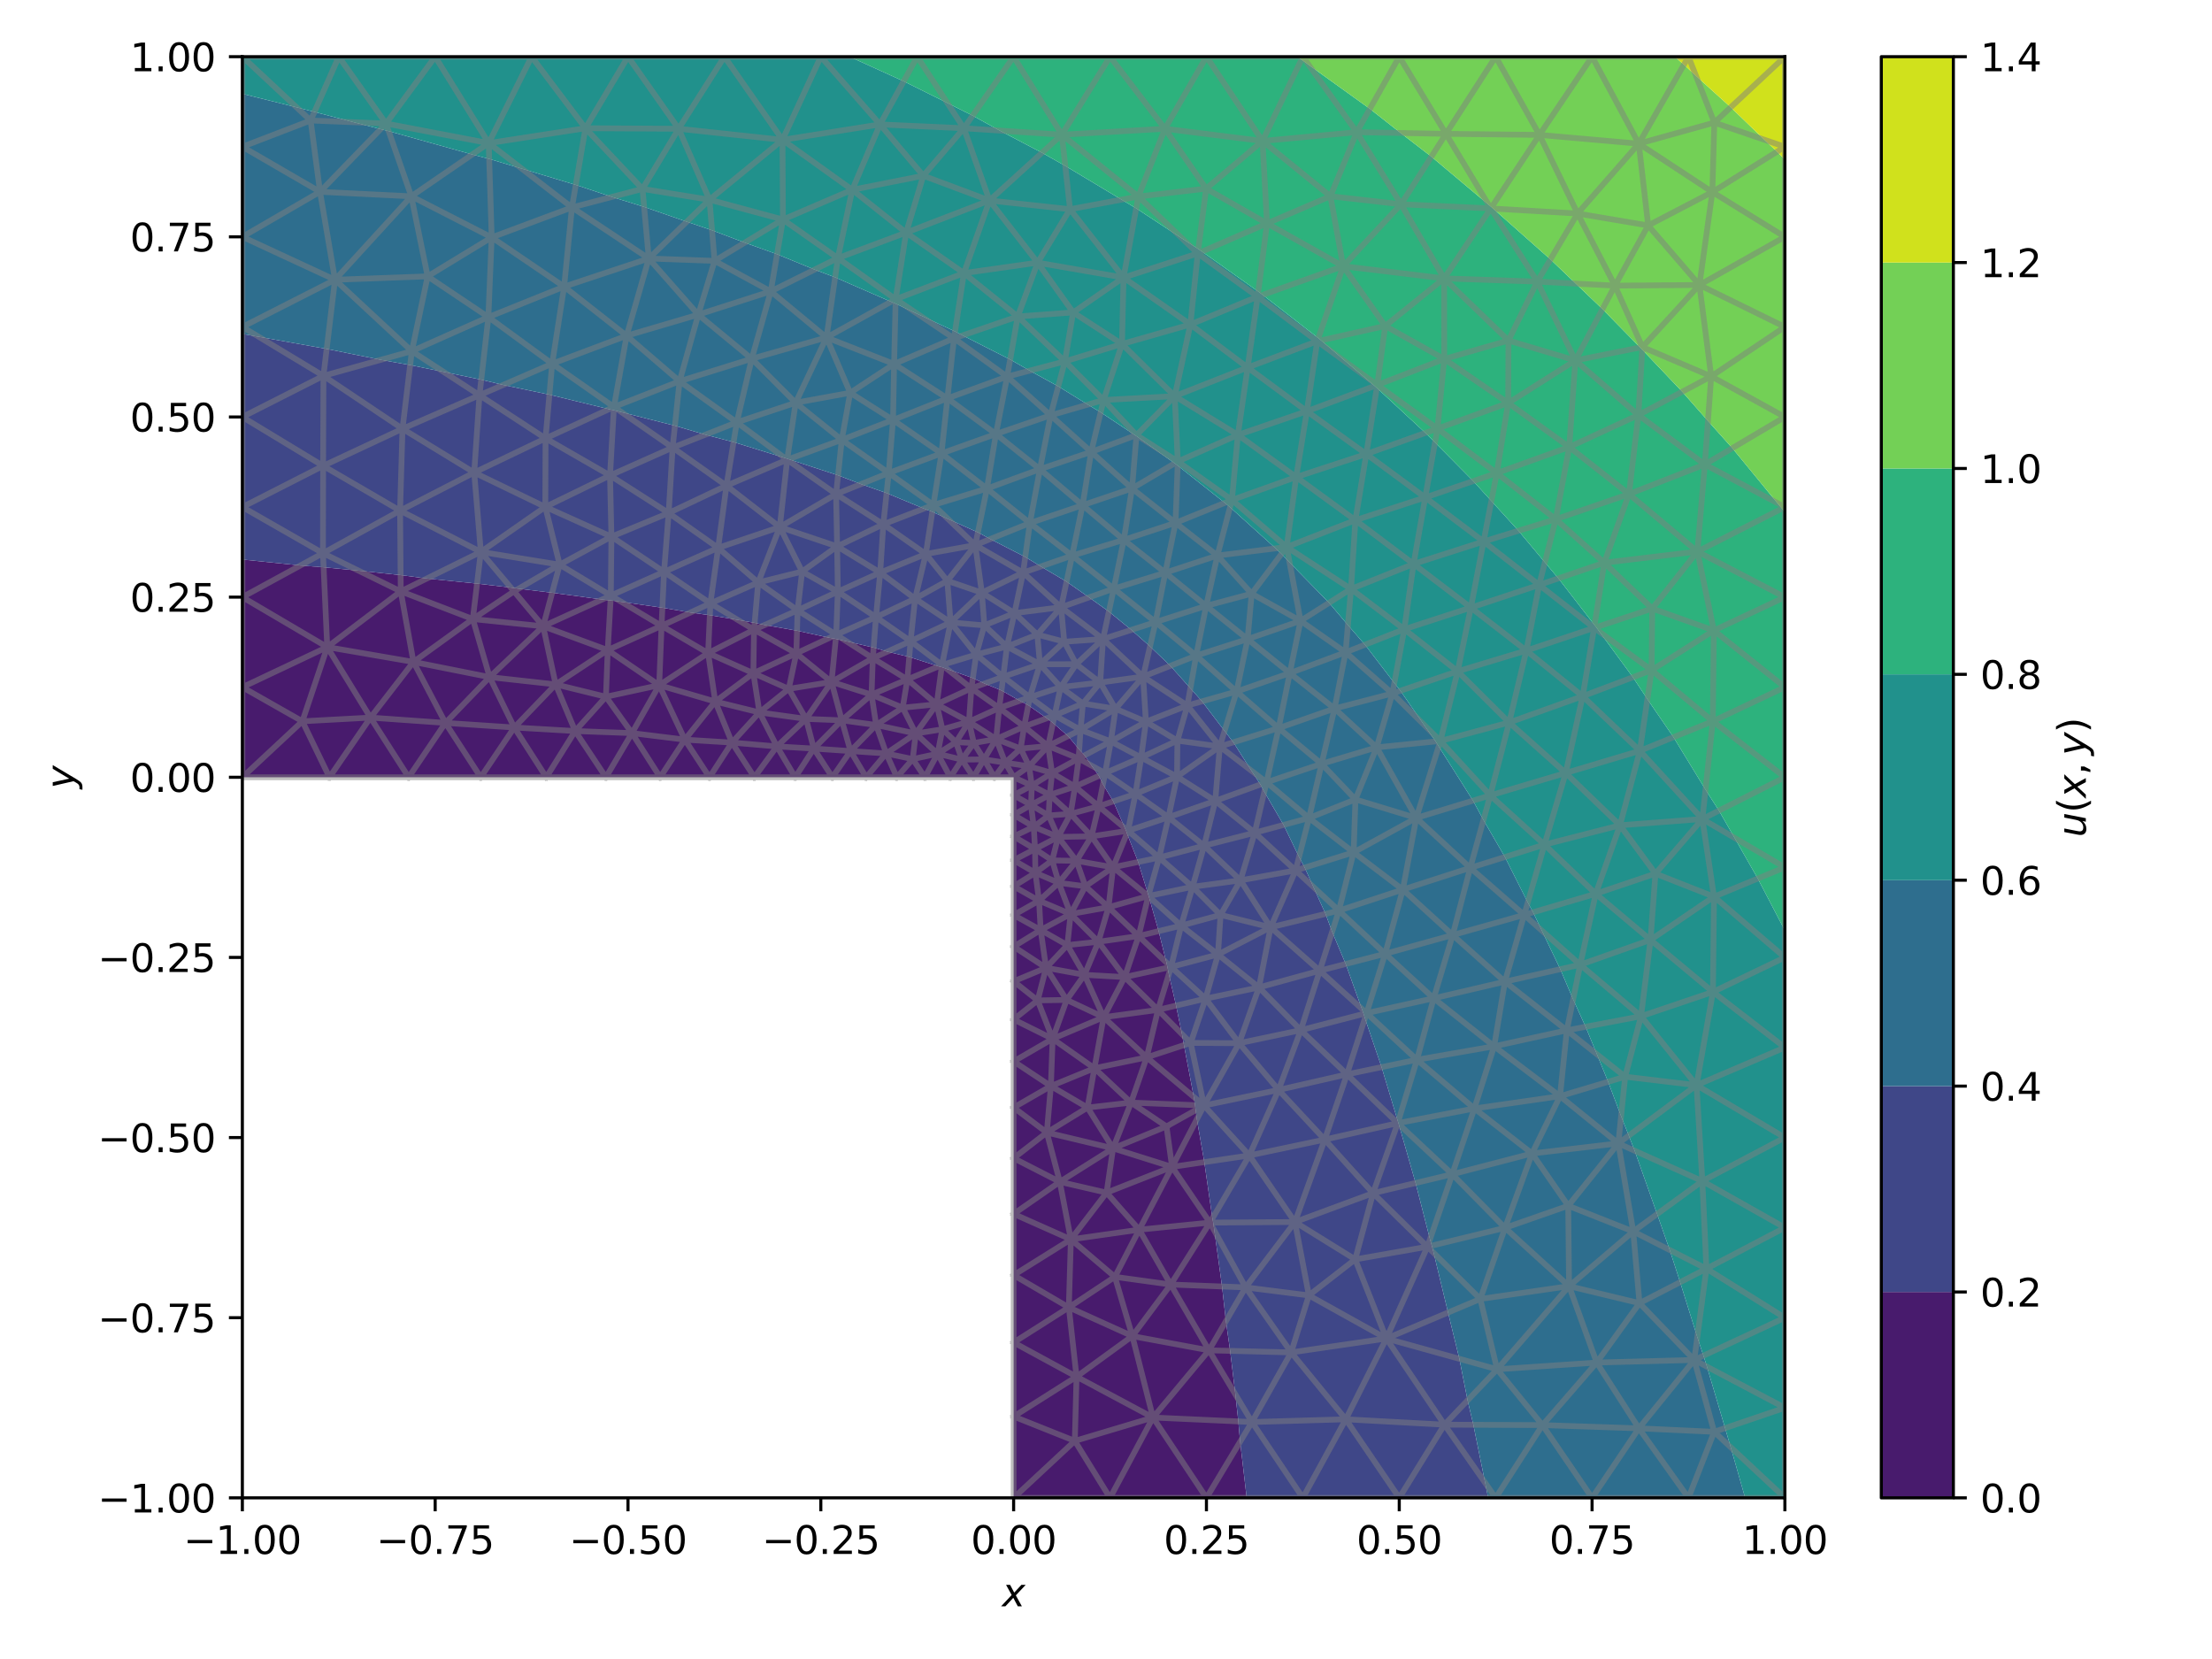<?xml version="1.0" encoding="utf-8" standalone="no"?>
<!DOCTYPE svg PUBLIC "-//W3C//DTD SVG 1.1//EN"
  "http://www.w3.org/Graphics/SVG/1.1/DTD/svg11.dtd">
<svg xmlns:xlink="http://www.w3.org/1999/xlink" width="576pt" height="432pt" viewBox="0 0 576 432" xmlns="http://www.w3.org/2000/svg" version="1.1">
 <defs>
  <style type="text/css">*{stroke-linejoin: round; stroke-linecap: butt}</style>
 </defs>
 <g id="figure_1">
  <g id="patch_1">
   <path d="M 0 432 
L 576 432 
L 576 0 
L 0 0 
z
" style="fill: #ffffff"/>
  </g>
  <g id="axes_1">
   <g id="patch_2">
    <path d="M 63.11 390.04 
L 464.782 390.04 
L 464.782 14.76 
L 63.11 14.76 
z
" style="fill: #ffffff"/>
   </g>
   <g id="TriContourSet_1">
    <path d="M 324.64 390.04 
L 322.924 375.423 
L 322.46 370.132 
L 321.689 363.095 
L 320.324 351.763 
L 319.224 344.04 
L 318.216 334.996 
L 316.219 320.462 
L 315.912 318.356 
L 315.709 317.262 
L 313.599 302.617 
L 311.662 291.446 
L 311.345 289.086 
L 311.179 287.779 
L 310.859 285.635 
L 308.296 272.149 
L 307.779 269.276 
L 306.241 261.86 
L 304.361 253.682 
L 304.029 251.989 
L 303.734 250.646 
L 301.705 242.471 
L 299.153 233.461 
L 299.108 233.313 
L 299.056 233.173 
L 296.382 224.463 
L 293.448 217.019 
L 293.256 216.398 
L 292.939 215.664 
L 289.887 208.676 
L 287.208 204.195 
L 286.141 202.037 
L 284.232 199.361 
L 282.431 196.687 
L 281.028 195.173 
L 278.126 191.675 
L 274.201 188.256 
L 272.587 187.034 
L 267.761 183.633 
L 265.543 182.48 
L 260.78 179.797 
L 256.359 177.997 
L 253.326 176.576 
L 246.649 174.232 
L 245.22 173.723 
L 244.424 173.521 
L 236.768 171.069 
L 231.057 169.689 
L 227.493 168.634 
L 220.414 166.996 
L 217.636 166.37 
L 216.022 166.088 
L 207.537 164.232 
L 199.117 162.749 
L 196.505 162.191 
L 192.088 161.408 
L 184.843 160.193 
L 179.802 159.498 
L 172.484 158.256 
L 161.803 156.722 
L 158.987 156.35 
L 156.785 156.115 
L 143.777 154.35 
L 135.044 153.292 
L 133.02 153.01 
L 124.223 151.968 
L 111.144 150.645 
L 104.321 149.757 
L 93.366 148.598 
L 84.266 147.713 
L 78.225 147.251 
L 63.11 145.694 
L 63.11 155.49 
L 63.11 178.945 
L 63.11 202.4 
L 85.787 202.4 
L 106.415 202.4 
L 125.18 202.4 
L 142.25 202.4 
L 157.778 202.4 
L 171.904 202.4 
L 184.753 202.4 
L 196.442 202.4 
L 207.075 202.4 
L 216.747 202.4 
L 225.546 202.4 
L 233.55 202.4 
L 240.831 202.4 
L 247.454 202.4 
L 253.48 202.4 
L 258.96 202.4 
L 263.946 202.4 
L 263.946 207.058 
L 263.946 212.179 
L 263.946 217.808 
L 263.946 223.996 
L 263.946 230.799 
L 263.946 238.277 
L 263.946 246.497 
L 263.946 255.534 
L 263.946 265.469 
L 263.946 276.389 
L 263.946 288.395 
L 263.946 301.592 
L 263.946 316.1 
L 263.946 332.048 
L 263.946 349.58 
L 263.946 368.853 
L 263.946 390.04 
L 289.05 390.04 
L 314.155 390.04 
z
" clip-path="url(#p664aea466a)" style="fill: #481b6d"/>
    <path d="M 387.508 390.04 
L 386.733 386.131 
L 383.66 371.013 
L 382.157 364.649 
L 380.014 353.832 
L 377.071 341.785 
L 373.322 326.24 
L 372.838 324.363 
L 372.365 322.706 
L 368.614 308.05 
L 364.225 292.71 
L 364.143 292.436 
L 364.057 292.177 
L 359.761 277.879 
L 355.424 265.168 
L 355.075 264.018 
L 354.609 262.686 
L 350.42 251.023 
L 346.891 242.627 
L 345.167 237.976 
L 342.007 230.964 
L 339.743 225.924 
L 338.271 223.157 
L 334.241 214.808 
L 329.221 206.186 
L 328.216 204.282 
L 325.87 200.696 
L 321.16 193.292 
L 318.874 190.344 
L 313.011 182.628 
L 309.976 179.233 
L 304.758 173.383 
L 299.46 168.322 
L 294.602 164.024 
L 288.748 159.253 
L 283.583 155.554 
L 277.728 151.46 
L 271.038 147.507 
L 266.971 145.036 
L 257.872 140.366 
L 254.644 138.627 
L 246.865 135.147 
L 242.777 133.277 
L 240.585 132.444 
L 230.869 128.394 
L 224.195 126.061 
L 218.227 123.77 
L 205.355 119.571 
L 205.01 119.448 
L 204.333 119.238 
L 191.02 115.121 
L 183.671 113.197 
L 175.747 110.856 
L 161.845 107.326 
L 159.821 106.819 
L 158.575 106.554 
L 143.072 102.77 
L 131.032 100.238 
L 125.318 98.873 
L 115.513 96.829 
L 106.805 95.066 
L 99.17 93.696 
L 85.067 90.859 
L 67.363 87.692 
L 63.11 86.957 
L 63.11 108.58 
L 63.11 132.035 
L 63.11 145.694 
L 78.225 147.251 
L 84.266 147.713 
L 93.366 148.598 
L 104.321 149.757 
L 111.144 150.645 
L 124.223 151.968 
L 133.02 153.01 
L 135.044 153.292 
L 143.777 154.35 
L 156.785 156.115 
L 158.987 156.35 
L 161.803 156.722 
L 172.484 158.256 
L 179.802 159.498 
L 184.843 160.193 
L 192.088 161.408 
L 196.505 162.191 
L 199.117 162.749 
L 207.537 164.232 
L 216.022 166.088 
L 217.636 166.37 
L 220.414 166.996 
L 227.493 168.634 
L 231.057 169.689 
L 236.768 171.069 
L 244.424 173.521 
L 245.22 173.723 
L 246.649 174.232 
L 253.326 176.576 
L 256.359 177.997 
L 260.78 179.797 
L 265.543 182.48 
L 267.761 183.633 
L 272.587 187.034 
L 274.201 188.256 
L 278.126 191.675 
L 281.028 195.173 
L 282.431 196.687 
L 284.232 199.361 
L 286.141 202.037 
L 287.208 204.195 
L 289.887 208.676 
L 292.939 215.664 
L 293.256 216.398 
L 293.448 217.019 
L 296.382 224.463 
L 299.056 233.173 
L 299.108 233.313 
L 299.153 233.461 
L 301.705 242.471 
L 303.734 250.646 
L 304.029 251.989 
L 304.361 253.682 
L 306.241 261.86 
L 307.779 269.276 
L 308.296 272.149 
L 310.859 285.635 
L 311.179 287.779 
L 311.345 289.086 
L 311.662 291.446 
L 313.599 302.617 
L 315.709 317.262 
L 315.912 318.356 
L 316.219 320.462 
L 318.216 334.996 
L 319.224 344.04 
L 320.324 351.763 
L 321.689 363.095 
L 322.46 370.132 
L 322.924 375.423 
L 324.64 390.04 
L 339.26 390.04 
L 364.364 390.04 
z
" clip-path="url(#p664aea466a)" style="fill: #3f4788"/>
    <path d="M 454.432 390.04 
L 450.679 376.864 
L 449.212 371.874 
L 444.489 355.878 
L 443.572 353.016 
L 441.973 348.182 
L 437.51 333.886 
L 434.795 325.507 
L 431.509 316.138 
L 425.666 299.65 
L 424.135 295.711 
L 422.132 290.658 
L 418.754 281.696 
L 415.838 274.533 
L 412.889 267.373 
L 409.639 260.231 
L 406.299 252.381 
L 401.487 242.326 
L 399.212 237.557 
L 397.831 235 
L 391.876 223.164 
L 386.288 213.522 
L 383.572 208.488 
L 374.63 194.361 
L 373.837 193.068 
L 370.732 188.65 
L 364.669 179.873 
L 363.08 177.855 
L 355.437 167.879 
L 350.996 162.769 
L 346.084 156.974 
L 335.794 146.44 
L 333.703 144.226 
L 332.172 142.795 
L 320.301 132.087 
L 318.939 130.944 
L 306.659 121.229 
L 305.881 120.65 
L 295.924 113.561 
L 295.678 113.397 
L 286.615 107.366 
L 283.265 105.354 
L 275.569 100.611 
L 268.141 96.519 
L 263.047 93.616 
L 250.657 87.34 
L 248.692 86.307 
L 239.068 81.83 
L 233.202 79.068 
L 232.021 78.58 
L 217.464 72.22 
L 212.132 70.208 
L 202.345 66.204 
L 193.926 63.185 
L 185.409 59.967 
L 178.83 57.735 
L 167.726 53.88 
L 159.352 51.277 
L 149.933 48.15 
L 135.861 43.914 
L 127.39 41.382 
L 122.955 40.229 
L 101.208 34.148 
L 99.11 33.63 
L 92.13 31.832 
L 81.88 29.14 
L 77.216 27.942 
L 63.11 24.43 
L 63.11 38.215 
L 63.11 61.67 
L 63.11 85.125 
L 63.11 86.957 
L 67.363 87.692 
L 85.067 90.859 
L 99.17 93.696 
L 106.805 95.066 
L 115.513 96.829 
L 125.318 98.873 
L 131.032 100.238 
L 143.072 102.77 
L 158.575 106.554 
L 159.821 106.819 
L 161.845 107.326 
L 175.747 110.856 
L 183.671 113.197 
L 191.02 115.121 
L 204.333 119.238 
L 205.01 119.448 
L 205.355 119.571 
L 218.227 123.77 
L 224.195 126.061 
L 230.869 128.394 
L 240.585 132.444 
L 242.777 133.277 
L 246.865 135.147 
L 254.644 138.627 
L 257.872 140.366 
L 266.971 145.036 
L 271.038 147.507 
L 277.728 151.46 
L 283.583 155.554 
L 288.748 159.253 
L 294.602 164.024 
L 299.46 168.322 
L 304.758 173.383 
L 309.976 179.233 
L 313.011 182.628 
L 318.874 190.344 
L 321.16 193.292 
L 325.87 200.696 
L 328.216 204.282 
L 329.221 206.186 
L 334.241 214.808 
L 338.271 223.157 
L 339.743 225.924 
L 342.007 230.964 
L 345.167 237.976 
L 346.891 242.627 
L 350.42 251.023 
L 354.609 262.686 
L 355.075 264.018 
L 355.424 265.168 
L 359.761 277.879 
L 364.057 292.177 
L 364.143 292.436 
L 364.225 292.71 
L 368.614 308.05 
L 372.365 322.706 
L 372.838 324.363 
L 373.322 326.24 
L 377.071 341.785 
L 380.014 353.832 
L 382.157 364.649 
L 383.66 371.013 
L 386.733 386.131 
L 387.508 390.04 
L 389.469 390.04 
L 414.573 390.04 
L 439.678 390.04 
z
" clip-path="url(#p664aea466a)" style="fill: #2e6e8e"/>
    <path d="M 464.782 242.314 
L 457.721 228.776 
L 451.68 218.181 
L 447.607 211.087 
L 444.11 205.621 
L 435.769 191.965 
L 428.978 182.057 
L 425.206 176.354 
L 416.53 164.541 
L 415.646 163.319 
L 415.223 162.781 
L 405.796 150.61 
L 402.282 146.435 
L 395.404 138.208 
L 388.35 130.455 
L 383.629 125.28 
L 373.672 115.218 
L 371.174 112.732 
L 358.52 101.015 
L 357.957 100.508 
L 351.618 95.138 
L 344.006 88.637 
L 343.288 88.038 
L 328.814 76.788 
L 327.655 75.917 
L 313.005 65.515 
L 312.045 64.85 
L 307.913 62.176 
L 295.865 54.252 
L 292.046 51.989 
L 277.392 43.197 
L 271.329 39.775 
L 260.331 34.008 
L 253.266 30.111 
L 246.702 26.822 
L 235.322 21.169 
L 221.225 14.76 
L 213.737 14.76 
L 188.632 14.76 
L 163.528 14.76 
L 138.423 14.76 
L 113.319 14.76 
L 88.215 14.76 
L 63.11 14.76 
L 63.11 24.43 
L 77.216 27.942 
L 81.88 29.14 
L 92.13 31.832 
L 99.11 33.63 
L 101.208 34.148 
L 122.955 40.229 
L 127.39 41.382 
L 135.861 43.914 
L 149.933 48.15 
L 159.352 51.277 
L 167.726 53.88 
L 178.83 57.735 
L 185.409 59.967 
L 193.926 63.185 
L 202.345 66.204 
L 212.132 70.208 
L 217.464 72.22 
L 232.021 78.58 
L 233.202 79.068 
L 239.068 81.83 
L 248.692 86.307 
L 250.657 87.34 
L 263.047 93.616 
L 268.141 96.519 
L 275.569 100.611 
L 283.265 105.354 
L 286.615 107.366 
L 295.678 113.397 
L 295.924 113.561 
L 305.881 120.65 
L 306.659 121.229 
L 318.939 130.944 
L 320.301 132.087 
L 332.172 142.795 
L 333.703 144.226 
L 335.794 146.44 
L 346.084 156.974 
L 350.996 162.769 
L 355.437 167.879 
L 363.08 177.855 
L 364.669 179.873 
L 370.732 188.65 
L 373.837 193.068 
L 374.63 194.361 
L 383.572 208.488 
L 386.288 213.522 
L 391.876 223.164 
L 397.831 235 
L 399.212 237.557 
L 401.487 242.326 
L 406.299 252.381 
L 409.639 260.231 
L 412.889 267.373 
L 415.838 274.533 
L 418.754 281.696 
L 422.132 290.658 
L 424.135 295.711 
L 425.666 299.65 
L 431.509 316.138 
L 434.795 325.507 
L 437.51 333.886 
L 441.973 348.182 
L 443.572 353.016 
L 444.489 355.878 
L 449.212 371.874 
L 450.679 376.864 
L 454.432 390.04 
L 464.782 390.04 
L 464.782 366.585 
L 464.782 343.13 
L 464.782 319.675 
L 464.782 296.22 
L 464.782 272.765 
L 464.782 249.31 
z
" clip-path="url(#p664aea466a)" style="fill: #21918c"/>
    <path d="M 464.782 133.433 
L 464.017 132.424 
L 462.818 130.99 
L 451.094 116.699 
L 444.752 109.623 
L 438.052 102.007 
L 427.642 91.062 
L 427.097 90.488 
L 417.287 80.493 
L 410.328 73.849 
L 403.729 67.548 
L 388.803 54.311 
L 388.408 53.958 
L 387.614 53.304 
L 372.729 40.798 
L 364.718 34.63 
L 356.709 28.343 
L 340.781 16.892 
L 338.899 15.514 
L 337.763 14.76 
L 314.155 14.76 
L 289.05 14.76 
L 263.946 14.76 
L 238.841 14.76 
L 221.225 14.76 
L 235.322 21.169 
L 246.702 26.822 
L 253.266 30.111 
L 260.331 34.008 
L 271.329 39.775 
L 277.392 43.197 
L 292.046 51.989 
L 295.865 54.252 
L 307.913 62.176 
L 312.045 64.85 
L 313.005 65.515 
L 327.655 75.917 
L 328.814 76.788 
L 343.288 88.038 
L 344.006 88.637 
L 351.618 95.138 
L 357.957 100.508 
L 358.52 101.015 
L 371.174 112.732 
L 373.672 115.218 
L 383.629 125.28 
L 388.35 130.455 
L 395.404 138.208 
L 402.282 146.435 
L 405.796 150.61 
L 415.223 162.781 
L 415.646 163.319 
L 416.53 164.541 
L 425.206 176.354 
L 428.978 182.057 
L 435.769 191.965 
L 444.11 205.621 
L 447.607 211.087 
L 451.68 218.181 
L 457.721 228.776 
L 464.782 242.314 
L 464.782 225.855 
L 464.782 202.4 
L 464.782 178.945 
L 464.782 155.49 
z
" clip-path="url(#p664aea466a)" style="fill: #2db27d"/>
    <path d="M 464.782 41.563 
L 462.726 39.498 
L 459.433 36.386 
L 450.679 27.936 
L 441.635 19.758 
L 438.489 16.84 
L 436.094 14.76 
L 414.573 14.76 
L 389.469 14.76 
L 364.364 14.76 
L 339.26 14.76 
L 337.763 14.76 
L 338.899 15.514 
L 340.781 16.892 
L 356.709 28.343 
L 364.718 34.63 
L 372.729 40.798 
L 387.614 53.304 
L 388.408 53.958 
L 388.803 54.311 
L 403.729 67.548 
L 410.328 73.849 
L 417.287 80.493 
L 427.097 90.488 
L 427.642 91.062 
L 438.052 102.007 
L 444.752 109.623 
L 451.094 116.699 
L 462.818 130.99 
L 464.017 132.424 
L 464.782 133.433 
L 464.782 132.035 
L 464.782 108.58 
L 464.782 85.125 
L 464.782 61.67 
z
" clip-path="url(#p664aea466a)" style="fill: #73d056"/>
    <path d="M 436.094 14.76 
L 438.489 16.84 
L 441.635 19.758 
L 450.679 27.936 
L 459.433 36.386 
L 462.726 39.498 
L 464.782 41.563 
L 464.782 38.215 
L 464.782 14.76 
L 439.678 14.76 
z
" clip-path="url(#p664aea466a)" style="fill: #d0e11c"/>
   </g>
   <g id="line2d_1">
    <path d="M 263.946 207.058 
L 263.946 202.4 
M 263.946 212.179 
L 263.946 207.058 
M 263.946 217.808 
L 263.946 212.179 
M 263.946 223.996 
L 263.946 217.808 
M 263.946 230.799 
L 263.946 223.996 
M 263.946 238.277 
L 263.946 230.799 
M 263.946 246.497 
L 263.946 238.277 
M 263.946 255.534 
L 263.946 246.497 
M 263.946 265.469 
L 263.946 255.534 
M 263.946 276.389 
L 263.946 265.469 
M 263.946 288.395 
L 263.946 276.389 
M 263.946 301.592 
L 263.946 288.395 
M 263.946 316.1 
L 263.946 301.592 
M 263.946 332.048 
L 263.946 316.1 
M 263.946 349.58 
L 263.946 332.048 
M 263.946 368.853 
L 263.946 390.04 
M 263.946 368.853 
L 263.946 349.58 
M 289.05 390.04 
L 263.946 390.04 
M 314.155 390.04 
L 289.05 390.04 
M 339.26 390.04 
L 314.155 390.04 
M 364.364 390.04 
L 339.26 390.04 
M 389.469 390.04 
L 364.364 390.04 
M 414.573 390.04 
L 389.469 390.04 
M 439.678 390.04 
L 464.782 390.04 
M 439.678 390.04 
L 414.573 390.04 
M 464.782 366.585 
L 464.782 390.04 
M 464.782 343.13 
L 464.782 366.585 
M 464.782 319.675 
L 464.782 343.13 
M 464.782 296.22 
L 464.782 319.675 
M 464.782 272.765 
L 464.782 296.22 
M 464.782 249.31 
L 464.782 272.765 
M 464.782 225.855 
L 464.782 249.31 
M 464.782 202.4 
L 464.782 225.855 
M 464.782 178.945 
L 464.782 202.4 
M 464.782 155.49 
L 464.782 178.945 
M 464.782 132.035 
L 464.782 155.49 
M 464.782 108.58 
L 464.782 132.035 
M 464.782 85.125 
L 464.782 108.58 
M 464.782 61.67 
L 464.782 85.125 
M 464.782 38.215 
L 464.782 14.76 
M 464.782 38.215 
L 464.782 61.67 
M 439.678 14.76 
L 464.782 14.76 
M 414.573 14.76 
L 439.678 14.76 
M 389.469 14.76 
L 414.573 14.76 
M 364.364 14.76 
L 389.469 14.76 
M 339.26 14.76 
L 364.364 14.76 
M 314.155 14.76 
L 339.26 14.76 
M 289.05 14.76 
L 314.155 14.76 
M 263.946 14.76 
L 289.05 14.76 
M 238.841 14.76 
L 263.946 14.76 
M 213.737 14.76 
L 238.841 14.76 
M 188.632 14.76 
L 213.737 14.76 
M 163.528 14.76 
L 188.632 14.76 
M 138.423 14.76 
L 163.528 14.76 
M 113.319 14.76 
L 138.423 14.76 
M 88.215 14.76 
L 63.11 14.76 
M 88.215 14.76 
L 113.319 14.76 
M 63.11 38.215 
L 63.11 14.76 
M 63.11 61.67 
L 63.11 38.215 
M 63.11 85.125 
L 63.11 61.67 
M 63.11 108.58 
L 63.11 85.125 
M 63.11 132.035 
L 63.11 108.58 
M 63.11 155.49 
L 63.11 132.035 
M 63.11 178.945 
L 63.11 202.4 
M 63.11 178.945 
L 63.11 155.49 
M 85.787 202.4 
L 63.11 202.4 
M 106.415 202.4 
L 85.787 202.4 
M 125.18 202.4 
L 106.415 202.4 
M 142.25 202.4 
L 125.18 202.4 
M 157.778 202.4 
L 142.25 202.4 
M 171.904 202.4 
L 157.778 202.4 
M 184.753 202.4 
L 171.904 202.4 
M 196.442 202.4 
L 184.753 202.4 
M 207.075 202.4 
L 196.442 202.4 
M 216.747 202.4 
L 207.075 202.4 
M 225.546 202.4 
L 216.747 202.4 
M 233.55 202.4 
L 225.546 202.4 
M 240.831 202.4 
L 233.55 202.4 
M 247.454 202.4 
L 240.831 202.4 
M 253.48 202.4 
L 247.454 202.4 
M 258.96 202.4 
L 263.946 202.4 
M 258.96 202.4 
L 253.48 202.4 
M 268.478 209.618 
L 263.946 207.058 
M 268.478 209.618 
L 263.946 212.179 
M 270.565 234.538 
L 263.946 230.799 
M 270.565 234.538 
L 263.946 238.277 
M 256.218 197.743 
L 253.48 202.4 
M 256.218 197.743 
L 258.96 202.4 
M 230.774 196.2 
L 225.546 202.4 
M 230.774 196.2 
L 233.55 202.4 
M 274.104 270.503 
L 263.946 265.469 
M 274.104 270.503 
L 263.946 276.389 
M 190.598 193.369 
L 184.753 202.4 
M 190.598 193.369 
L 196.442 202.4 
M 275.971 307.751 
L 263.946 301.592 
M 275.971 307.751 
L 263.946 316.1 
M 149.775 190.36 
L 142.25 202.4 
M 149.775 190.36 
L 157.778 202.4 
M 328.755 36.712 
L 339.26 14.76 
M 328.755 36.712 
L 314.155 14.76 
M 441.986 143.626 
L 464.782 155.49 
M 441.986 143.626 
L 464.782 132.035 
M 443.293 213.269 
L 464.782 225.855 
M 443.293 213.269 
L 464.782 202.4 
M 250.984 33.392 
L 263.946 14.76 
M 250.984 33.392 
L 238.841 14.76 
M 441.773 282.582 
L 464.782 296.22 
M 441.773 282.582 
L 464.782 272.765 
M 176.718 33.527 
L 188.632 14.76 
M 176.718 33.527 
L 163.528 14.76 
M 84.139 121.314 
L 63.11 108.58 
M 84.139 121.314 
L 63.11 132.035 
M 350.438 369.582 
L 339.26 390.04 
M 350.438 369.582 
L 364.364 390.04 
M 278.325 340.444 
L 263.946 332.048 
M 278.325 340.444 
L 263.946 349.58 
M 115.989 188.243 
L 106.415 202.4 
M 115.989 188.243 
L 125.18 202.4 
M 211.911 194.927 
L 207.075 202.4 
M 211.911 194.927 
L 216.747 202.4 
M 272.395 252.014 
L 263.946 246.497 
M 272.395 252.014 
L 263.946 255.534 
M 244.155 196.268 
L 240.831 202.4 
M 244.155 196.268 
L 247.454 202.4 
M 269.519 221.092 
L 263.946 217.808 
M 269.519 221.092 
L 263.946 223.996 
M 445.592 98.001 
L 464.782 108.58 
M 445.592 98.001 
L 464.782 85.125 
M 376.524 34.85 
L 389.469 14.76 
M 376.524 34.85 
L 364.364 14.76 
M 127.261 37.271 
L 138.423 14.76 
M 127.261 37.271 
L 113.319 14.76 
M 401.659 371.095 
L 389.469 390.04 
M 401.659 371.095 
L 414.573 390.04 
M 87.234 72.852 
L 63.11 61.67 
M 87.234 72.852 
L 63.11 85.125 
M 444.352 330.366 
L 464.782 343.13 
M 444.352 330.366 
L 464.782 319.675 
M 445.892 50.007 
L 464.782 61.67 
M 445.892 50.007 
L 464.782 38.215 
M 300.241 369.119 
L 289.05 390.04 
M 300.241 369.119 
L 314.155 390.04 
M 85.215 168.497 
L 63.11 155.49 
M 85.215 168.497 
L 63.11 178.945 
M 84.099 144.049 
L 63.11 132.035 
M 84.099 144.049 
L 63.11 155.49 
M 84.099 144.049 
L 84.139 121.314 
M 84.099 144.049 
L 85.215 168.497 
M 104.182 132.969 
L 84.139 121.314 
M 104.182 132.969 
L 84.099 144.049 
M 104.808 111.653 
L 84.139 121.314 
M 104.808 111.653 
L 104.182 132.969 
M 123.483 123.054 
L 104.182 132.969 
M 123.483 123.054 
L 104.808 111.653 
M 124.858 102.915 
L 104.808 111.653 
M 124.858 102.915 
L 123.483 123.054 
M 142.061 114.159 
L 123.483 123.054 
M 142.061 114.159 
L 124.858 102.915 
M 141.999 131.998 
L 123.483 123.054 
M 141.999 131.998 
L 142.061 114.159 
M 158.851 123.807 
L 142.061 114.159 
M 158.851 123.807 
L 141.999 131.998 
M 159.87 105.957 
L 142.061 114.159 
M 159.87 105.957 
L 158.851 123.807 
M 175.149 116.549 
L 158.851 123.807 
M 175.149 116.549 
L 159.87 105.957 
M 174.121 133.587 
L 158.851 123.807 
M 174.121 133.587 
L 175.149 116.549 
M 189.17 126.467 
L 175.149 116.549 
M 189.17 126.467 
L 174.121 133.587 
M 191.858 109.976 
L 175.149 116.549 
M 191.858 109.976 
L 189.17 126.467 
M 204.971 119.711 
L 189.17 126.467 
M 204.971 119.711 
L 191.858 109.976 
M 203.061 137.243 
L 189.17 126.467 
M 203.061 137.243 
L 204.971 119.711 
M 217.716 128.664 
L 204.971 119.711 
M 217.716 128.664 
L 203.061 137.243 
M 219.193 114.533 
L 204.971 119.711 
M 219.193 114.533 
L 217.716 128.664 
M 231.418 123.159 
L 217.716 128.664 
M 231.418 123.159 
L 219.193 114.533 
M 230.016 136.521 
L 217.716 128.664 
M 230.016 136.521 
L 231.418 123.159 
M 243.052 131.492 
L 231.418 123.159 
M 243.052 131.492 
L 230.016 136.521 
M 245.156 118.076 
L 231.418 123.159 
M 245.156 118.076 
L 243.052 131.492 
M 256.995 127.233 
L 243.052 131.492 
M 256.995 127.233 
L 245.156 118.076 
M 259.334 113.017 
L 245.156 118.076 
M 259.334 113.017 
L 256.995 127.233 
M 270.796 122.176 
L 256.995 127.233 
M 270.796 122.176 
L 259.334 113.017 
M 268.186 136.202 
L 256.995 127.233 
M 268.186 136.202 
L 270.796 122.176 
M 281.896 131.56 
L 270.796 122.176 
M 281.896 131.56 
L 268.186 136.202 
M 279.178 144.682 
L 268.186 136.202 
M 279.178 144.682 
L 281.896 131.56 
M 292.633 140.586 
L 281.896 131.56 
M 292.633 140.586 
L 279.178 144.682 
M 290.018 153.287 
L 279.178 144.682 
M 290.018 153.287 
L 292.633 140.586 
M 303.437 149.132 
L 292.633 140.586 
M 303.437 149.132 
L 290.018 153.287 
M 300.906 161.991 
L 290.018 153.287 
M 300.906 161.991 
L 303.437 149.132 
M 314.083 157.765 
L 303.437 149.132 
M 314.083 157.765 
L 300.906 161.991 
M 311.472 170.728 
L 300.906 161.991 
M 311.472 170.728 
L 314.083 157.765 
M 317.011 144.666 
L 303.437 149.132 
M 317.011 144.666 
L 314.083 157.765 
M 324.87 166.429 
L 314.083 157.765 
M 324.87 166.429 
L 311.472 170.728 
M 322 180.075 
L 311.472 170.728 
M 322 180.075 
L 324.87 166.429 
M 335.857 175.282 
L 324.87 166.429 
M 335.857 175.282 
L 322 180.075 
M 332.95 189.604 
L 322 180.075 
M 332.95 189.604 
L 335.857 175.282 
M 347.515 184.503 
L 335.857 175.282 
M 347.515 184.503 
L 332.95 189.604 
M 344.139 198.895 
L 332.95 189.604 
M 344.139 198.895 
L 347.515 184.503 
M 350.391 169.864 
L 335.857 175.282 
M 350.391 169.864 
L 347.515 184.503 
M 329.801 203.707 
L 332.95 189.604 
M 329.801 203.707 
L 344.139 198.895 
M 340.868 213.01 
L 344.139 198.895 
M 340.868 213.01 
L 329.801 203.707 
M 284.139 117.676 
L 270.796 122.176 
M 284.139 117.676 
L 281.896 131.56 
M 326.725 216.848 
L 329.801 203.707 
M 326.725 216.848 
L 340.868 213.01 
M 337.373 226.663 
L 340.868 213.01 
M 337.373 226.663 
L 326.725 216.848 
M 266.41 149.113 
L 268.186 136.202 
M 266.41 149.113 
L 279.178 144.682 
M 352.483 221.952 
L 340.868 213.01 
M 352.483 221.952 
L 337.373 226.663 
M 348.646 237.125 
L 337.373 226.663 
M 348.646 237.125 
L 352.483 221.952 
M 330.869 241.471 
L 337.373 226.663 
M 330.869 241.471 
L 348.646 237.125 
M 343.654 252.776 
L 348.646 237.125 
M 343.654 252.776 
L 330.869 241.471 
M 362.575 180.586 
L 347.515 184.503 
M 362.575 180.586 
L 350.391 169.864 
M 365.667 163.856 
L 350.391 169.864 
M 365.667 163.856 
L 362.575 180.586 
M 360.689 248.362 
L 348.646 237.125 
M 360.689 248.362 
L 343.654 252.776 
M 355.857 263.815 
L 343.654 252.776 
M 355.857 263.815 
L 360.689 248.362 
M 338.722 268.251 
L 343.654 252.776 
M 338.722 268.251 
L 355.857 263.815 
M 350.748 279.761 
L 355.857 263.815 
M 350.748 279.761 
L 338.722 268.251 
M 309.189 183.714 
L 311.472 170.728 
M 309.189 183.714 
L 322 180.075 
M 287.226 166.402 
L 290.018 153.287 
M 287.226 166.402 
L 300.906 161.991 
M 379.572 174.802 
L 362.575 180.586 
M 379.572 174.802 
L 365.667 163.856 
M 246.701 103.731 
L 245.156 118.076 
M 246.701 103.731 
L 259.334 113.017 
M 262.264 98.07 
L 259.334 113.017 
M 262.264 98.07 
L 246.701 103.731 
M 332.935 283.82 
L 338.722 268.251 
M 332.935 283.82 
L 350.748 279.761 
M 344.955 296.747 
L 350.748 279.761 
M 344.955 296.747 
L 332.935 283.82 
M 363.968 292.469 
L 350.748 279.761 
M 363.968 292.469 
L 344.955 296.747 
M 373.329 259.955 
L 360.689 248.362 
M 373.329 259.955 
L 355.857 263.815 
M 378.271 243.486 
L 360.689 248.362 
M 378.271 243.486 
L 373.329 259.955 
M 383.011 158.222 
L 365.667 163.856 
M 383.011 158.222 
L 379.572 174.802 
M 368.093 146.854 
L 365.667 163.856 
M 368.093 146.854 
L 383.011 158.222 
M 386.321 141.014 
L 383.011 158.222 
M 386.321 141.014 
L 368.093 146.854 
M 371.127 129.542 
L 368.093 146.854 
M 371.127 129.542 
L 386.321 141.014 
M 325.325 300.879 
L 332.935 283.82 
M 325.325 300.879 
L 344.955 296.747 
M 322.668 271.644 
L 338.722 268.251 
M 322.668 271.644 
L 332.935 283.82 
M 357.538 310.696 
L 344.955 296.747 
M 357.538 310.696 
L 363.968 292.469 
M 378.165 305.77 
L 363.968 292.469 
M 378.165 305.77 
L 357.538 310.696 
M 248.418 88.108 
L 246.701 103.731 
M 248.418 88.108 
L 262.264 98.07 
M 265.016 82.412 
L 262.264 98.07 
M 265.016 82.412 
L 248.418 88.108 
M 397.458 169.414 
L 379.572 174.802 
M 397.458 169.414 
L 383.011 158.222 
M 392.978 188.142 
L 379.572 174.802 
M 392.978 188.142 
L 397.458 169.414 
M 389.745 123.195 
L 386.321 141.014 
M 389.745 123.195 
L 371.127 129.542 
M 374.313 111.61 
L 371.127 129.542 
M 374.313 111.61 
L 389.745 123.195 
M 355.778 118.236 
L 371.127 129.542 
M 355.778 118.236 
L 374.313 111.61 
M 358.641 100.253 
L 374.313 111.61 
M 358.641 100.253 
L 355.778 118.236 
M 376.078 93.491 
L 374.313 111.61 
M 376.078 93.491 
L 358.641 100.253 
M 340.307 107.09 
L 355.778 118.236 
M 340.307 107.09 
L 358.641 100.253 
M 391.877 255.627 
L 373.329 259.955 
M 391.877 255.627 
L 378.271 243.486 
M 343.003 88.863 
L 358.641 100.253 
M 343.003 88.863 
L 340.307 107.09 
M 324.879 95.699 
L 340.307 107.09 
M 324.879 95.699 
L 343.003 88.863 
M 316.453 208.55 
L 329.801 203.707 
M 316.453 208.55 
L 326.725 216.848 
M 313.547 220.218 
L 326.725 216.848 
M 313.547 220.218 
L 316.453 208.55 
M 304.264 212.808 
L 316.453 208.55 
M 304.264 212.808 
L 313.547 220.218 
M 301.834 223.311 
L 313.547 220.218 
M 301.834 223.311 
L 304.264 212.808 
M 293.732 216.325 
L 304.264 212.808 
M 293.732 216.325 
L 301.834 223.311 
M 295.674 206.727 
L 304.264 212.808 
M 295.674 206.727 
L 293.732 216.325 
M 371.703 324.639 
L 357.538 310.696 
M 371.703 324.639 
L 378.165 305.77 
M 396.896 238.241 
L 378.271 243.486 
M 396.896 238.241 
L 391.877 255.627 
M 289.851 225.843 
L 301.834 223.311 
M 289.851 225.843 
L 293.732 216.325 
M 299.011 233.333 
L 301.834 223.311 
M 299.011 233.333 
L 289.851 225.843 
M 412.121 181.298 
L 397.458 169.414 
M 412.121 181.298 
L 392.978 188.142 
M 352.89 327.942 
L 357.538 310.696 
M 352.89 327.942 
L 371.703 324.639 
M 411.477 251.215 
L 391.877 255.627 
M 411.477 251.215 
L 396.896 238.241 
M 241.085 144.256 
L 230.016 136.521 
M 241.085 144.256 
L 243.052 131.492 
M 229.203 149.098 
L 230.016 136.521 
M 229.203 149.098 
L 241.085 144.256 
M 238.288 155.892 
L 241.085 144.256 
M 238.288 155.892 
L 229.203 149.098 
M 228.111 160.703 
L 229.203 149.098 
M 228.111 160.703 
L 238.288 155.892 
M 237.114 166.953 
L 238.288 155.892 
M 237.114 166.953 
L 228.111 160.703 
M 227.277 171.396 
L 228.111 160.703 
M 227.277 171.396 
L 237.114 166.953 
M 217.744 165.284 
L 228.111 160.703 
M 217.744 165.284 
L 227.277 171.396 
M 236.274 176.927 
L 237.114 166.953 
M 236.274 176.927 
L 227.277 171.396 
M 245.297 173.156 
L 237.114 166.953 
M 245.297 173.156 
L 236.274 176.927 
M 391.904 319.731 
L 378.165 305.77 
M 391.904 319.731 
L 371.703 324.639 
M 286.092 209.953 
L 293.732 216.325 
M 286.092 209.953 
L 295.674 206.727 
M 287.768 201.307 
L 295.674 206.727 
M 287.768 201.307 
L 286.092 209.953 
M 327.483 77.263 
L 343.003 88.863 
M 327.483 77.263 
L 324.879 95.699 
M 309.974 84.495 
L 324.879 95.699 
M 309.974 84.495 
L 327.483 77.263 
M 349.757 69.32 
L 343.003 88.863 
M 349.757 69.32 
L 327.483 77.263 
M 407.995 268.303 
L 391.877 255.627 
M 407.995 268.303 
L 411.477 251.215 
M 288.655 236.237 
L 289.851 225.843 
M 288.655 236.237 
L 299.011 233.333 
M 296.493 243.746 
L 299.011 233.333 
M 296.493 243.746 
L 288.655 236.237 
M 382.855 225.985 
L 378.271 243.486 
M 382.855 225.985 
L 396.896 238.241 
M 402.178 219.942 
L 396.896 238.241 
M 402.178 219.942 
L 382.855 225.985 
M 322.34 113.251 
L 340.307 107.09 
M 322.34 113.251 
L 324.879 95.699 
M 243.911 183.397 
L 236.274 176.927 
M 243.911 183.397 
L 245.297 173.156 
M 252.948 179.239 
L 245.297 173.156 
M 252.948 179.239 
L 243.911 183.397 
M 254.197 170.453 
L 245.297 173.156 
M 254.197 170.453 
L 252.948 179.239 
M 261.239 176.222 
L 252.948 179.239 
M 261.239 176.222 
L 254.197 170.453 
M 260.194 184.36 
L 252.948 179.239 
M 260.194 184.36 
L 261.239 176.222 
M 268.162 181.559 
L 261.239 176.222 
M 268.162 181.559 
L 260.194 184.36 
M 266.687 189.192 
L 260.194 184.36 
M 266.687 189.192 
L 268.162 181.559 
M 274.617 186.291 
L 268.162 181.559 
M 274.617 186.291 
L 266.687 189.192 
M 272.929 194.265 
L 266.687 189.192 
M 272.929 194.265 
L 274.617 186.291 
M 216.528 177.576 
L 227.277 171.396 
M 216.528 177.576 
L 217.744 165.284 
M 207.362 170.13 
L 217.744 165.284 
M 207.362 170.13 
L 216.528 177.576 
M 207.694 158.925 
L 217.744 165.284 
M 207.694 158.925 
L 207.362 170.13 
M 196.347 163.984 
L 207.362 170.13 
M 196.347 163.984 
L 207.694 158.925 
M 250.998 71.123 
L 248.418 88.108 
M 250.998 71.123 
L 265.016 82.412 
M 233.23 77.911 
L 248.418 88.108 
M 233.23 77.911 
L 250.998 71.123 
M 270.197 68.396 
L 265.016 82.412 
M 270.197 68.396 
L 250.998 71.123 
M 311.898 65.995 
L 327.483 77.263 
M 311.898 65.995 
L 309.974 84.495 
M 270.801 172.965 
L 261.239 176.222 
M 270.801 172.965 
L 268.162 181.559 
M 307.566 241.036 
L 299.011 233.333 
M 307.566 241.036 
L 296.493 243.746 
M 304.935 251.791 
L 296.493 243.746 
M 304.935 251.791 
L 307.566 241.036 
M 292.874 254.434 
L 296.493 243.746 
M 292.874 254.434 
L 304.935 251.791 
M 277.289 94.105 
L 262.264 98.07 
M 277.289 94.105 
L 265.016 82.412 
M 405.121 135.207 
L 386.321 141.014 
M 405.121 135.207 
L 389.745 123.195 
M 408.625 116.408 
L 389.745 123.195 
M 408.625 116.408 
L 405.121 135.207 
M 301.54 262.97 
L 304.935 251.791 
M 301.54 262.97 
L 292.874 254.434 
M 297.156 197.245 
L 295.674 206.727 
M 297.156 197.245 
L 287.768 201.307 
M 289.261 193.07 
L 287.768 201.307 
M 289.261 193.07 
L 297.156 197.245 
M 398.942 300.367 
L 378.165 305.77 
M 398.942 300.367 
L 391.904 319.731 
M 235.955 60.577 
L 250.998 71.123 
M 235.955 60.577 
L 233.23 77.911 
M 218.182 67.208 
L 233.23 77.911 
M 218.182 67.208 
L 235.955 60.577 
M 215.218 87.881 
L 233.23 77.911 
M 215.218 87.881 
L 218.182 67.208 
M 200.71 75.87 
L 218.182 67.208 
M 200.71 75.87 
L 215.218 87.881 
M 205.383 179.378 
L 216.528 177.576 
M 205.383 179.378 
L 207.362 170.13 
M 221.923 49.427 
L 235.955 60.577 
M 221.923 49.427 
L 218.182 67.208 
M 415.111 163.497 
L 397.458 169.414 
M 415.111 163.497 
L 412.121 181.298 
M 385.471 338.25 
L 371.703 324.639 
M 385.471 338.25 
L 391.904 319.731 
M 279.929 204.823 
L 286.092 209.953 
M 279.929 204.823 
L 287.768 201.307 
M 278.786 211.932 
L 286.092 209.953 
M 278.786 211.932 
L 279.929 204.823 
M 235.064 184.285 
L 236.274 176.927 
M 235.064 184.285 
L 243.911 183.397 
M 408.581 334.914 
L 391.904 319.731 
M 408.581 334.914 
L 385.471 338.25 
M 197.433 151.682 
L 203.061 137.243 
M 197.433 151.682 
L 207.694 158.925 
M 197.433 151.682 
L 196.347 163.984 
M 184.983 157.111 
L 196.347 163.984 
M 184.983 157.111 
L 197.433 151.682 
M 184.393 170.058 
L 196.347 163.984 
M 184.393 170.058 
L 184.983 157.111 
M 172.267 162.969 
L 184.983 157.111 
M 172.267 162.969 
L 184.393 170.058 
M 171.654 178.422 
L 184.393 170.058 
M 171.654 178.422 
L 172.267 162.969 
M 158.253 169.281 
L 172.267 162.969 
M 158.253 169.281 
L 171.654 178.422 
M 159.059 155.083 
L 172.267 162.969 
M 159.059 155.083 
L 158.253 169.281 
M 141.433 163.079 
L 158.253 169.281 
M 141.433 163.079 
L 159.059 155.083 
M 430.078 174.513 
L 412.121 181.298 
M 430.078 174.513 
L 415.111 163.497 
M 282.627 230.792 
L 289.851 225.843 
M 282.627 230.792 
L 288.655 236.237 
M 287.383 264.881 
L 274.104 270.503 
M 287.383 264.881 
L 292.874 254.434 
M 287.383 264.881 
L 301.54 262.97 
M 298.602 275.332 
L 301.54 262.97 
M 298.602 275.332 
L 287.383 264.881 
M 284.227 217.785 
L 293.732 216.325 
M 284.227 217.785 
L 289.851 225.843 
M 284.227 217.785 
L 286.092 209.953 
M 284.227 217.785 
L 278.786 211.932 
M 276.304 158.119 
L 279.178 144.682 
M 276.304 158.119 
L 290.018 153.287 
M 276.304 158.119 
L 266.41 149.113 
M 276.304 158.119 
L 287.226 166.402 
M 264.165 159.654 
L 266.41 149.113 
M 264.165 159.654 
L 276.304 158.119 
M 255.67 154.331 
L 266.41 149.113 
M 255.67 154.331 
L 264.165 159.654 
M 317.641 194.393 
L 322 180.075 
M 317.641 194.393 
L 332.95 189.604 
M 317.641 194.393 
L 329.801 203.707 
M 317.641 194.393 
L 309.189 183.714 
M 317.641 194.393 
L 316.453 208.55 
M 107.242 91.442 
L 87.234 72.852 
M 107.242 91.442 
L 104.808 111.653 
M 107.242 91.442 
L 124.858 102.915 
M 127.172 82.575 
L 124.858 102.915 
M 127.172 82.575 
L 107.242 91.442 
M 292.564 72.278 
L 309.974 84.495 
M 292.564 72.278 
L 270.197 68.396 
M 292.564 72.278 
L 311.898 65.995 
M 296.429 51.173 
L 311.898 65.995 
M 296.429 51.173 
L 292.564 72.278 
M 317.159 248.545 
L 330.869 241.471 
M 317.159 248.545 
L 307.566 241.036 
M 317.159 248.545 
L 304.935 251.791 
M 297.663 176.189 
L 300.906 161.991 
M 297.663 176.189 
L 311.472 170.728 
M 297.663 176.189 
L 309.189 183.714 
M 297.663 176.189 
L 287.226 166.402 
M 286.49 177.73 
L 287.226 166.402 
M 286.49 177.73 
L 297.663 176.189 
M 388.051 207.121 
L 392.978 188.142 
M 388.051 207.121 
L 382.855 225.985 
M 388.051 207.121 
L 402.178 219.942 
M 104.357 153.992 
L 85.215 168.497 
M 104.357 153.992 
L 84.099 144.049 
M 104.357 153.992 
L 104.182 132.969 
M 427.324 264.629 
L 441.773 282.582 
M 427.324 264.629 
L 411.477 251.215 
M 427.324 264.629 
L 407.995 268.303 
M 429.789 244.748 
L 411.477 251.215 
M 429.789 244.748 
L 427.324 264.629 
M 226.948 180.884 
L 227.277 171.396 
M 226.948 180.884 
L 236.274 176.927 
M 226.948 180.884 
L 216.528 177.576 
M 226.948 180.884 
L 235.064 184.285 
M 219.197 187.571 
L 211.911 194.927 
M 219.197 187.571 
L 216.528 177.576 
M 219.197 187.571 
L 226.948 180.884 
M 407.712 201.287 
L 392.978 188.142 
M 407.712 201.287 
L 412.121 181.298 
M 407.712 201.287 
L 402.178 219.942 
M 407.712 201.287 
L 388.051 207.121 
M 217.987 142.275 
L 203.061 137.243 
M 217.987 142.275 
L 217.716 128.664 
M 217.987 142.275 
L 230.016 136.521 
M 217.987 142.275 
L 229.203 149.098 
M 326.002 370.293 
L 314.155 390.04 
M 326.002 370.293 
L 339.26 390.04 
M 326.002 370.293 
L 350.438 369.582 
M 326.002 370.293 
L 300.241 369.119 
M 314.815 351.623 
L 300.241 369.119 
M 314.815 351.623 
L 326.002 370.293 
M 336.221 352.166 
L 350.438 369.582 
M 336.221 352.166 
L 326.002 370.293 
M 336.221 352.166 
L 314.815 351.623 
M 324.348 335.229 
L 314.815 351.623 
M 324.348 335.229 
L 336.221 352.166 
M 304.85 334.49 
L 314.815 351.623 
M 304.85 334.49 
L 324.348 335.229 
M 315.063 318.362 
L 325.325 300.879 
M 315.063 318.362 
L 324.348 335.229 
M 315.063 318.362 
L 304.85 334.49 
M 296.65 320.21 
L 304.85 334.49 
M 296.65 320.21 
L 315.063 318.362 
M 305.204 303.861 
L 325.325 300.879 
M 305.204 303.861 
L 315.063 318.362 
M 305.204 303.861 
L 296.65 320.21 
M 313.521 287.873 
L 332.935 283.82 
M 313.521 287.873 
L 325.325 300.879 
M 313.521 287.873 
L 322.668 271.644 
M 313.521 287.873 
L 298.602 275.332 
M 313.521 287.873 
L 305.204 303.861 
M 361.006 348.547 
L 350.438 369.582 
M 361.006 348.547 
L 371.703 324.639 
M 361.006 348.547 
L 352.89 327.942 
M 361.006 348.547 
L 385.471 338.25 
M 361.006 348.547 
L 336.221 352.166 
M 376.131 370.979 
L 364.364 390.04 
M 376.131 370.979 
L 389.469 390.04 
M 376.131 370.979 
L 350.438 369.582 
M 376.131 370.979 
L 401.659 371.095 
M 376.131 370.979 
L 361.006 348.547 
M 259.396 192.447 
L 256.218 197.743 
M 259.396 192.447 
L 260.194 184.36 
M 259.396 192.447 
L 266.687 189.192 
M 252.318 187.919 
L 243.911 183.397 
M 252.318 187.919 
L 252.948 179.239 
M 252.318 187.919 
L 260.194 184.36 
M 252.318 187.919 
L 259.396 192.447 
M 125.207 143.711 
L 104.182 132.969 
M 125.207 143.711 
L 123.483 123.054 
M 125.207 143.711 
L 141.999 131.998 
M 125.207 143.711 
L 104.357 153.992 
M 123.123 161.198 
L 141.433 163.079 
M 123.123 161.198 
L 104.357 153.992 
M 123.123 161.198 
L 125.207 143.711 
M 265.781 194.929 
L 266.687 189.192 
M 265.781 194.929 
L 272.929 194.265 
M 265.781 194.929 
L 259.396 192.447 
M 368.802 212.995 
L 352.483 221.952 
M 368.802 212.995 
L 382.855 225.985 
M 368.802 212.995 
L 388.051 207.121 
M 375.074 192.943 
L 362.575 180.586 
M 375.074 192.943 
L 379.572 174.802 
M 375.074 192.943 
L 392.978 188.142 
M 375.074 192.943 
L 388.051 207.121 
M 375.074 192.943 
L 368.802 212.995 
M 284.982 278.166 
L 274.104 270.503 
M 284.982 278.166 
L 287.383 264.881 
M 284.982 278.166 
L 298.602 275.332 
M 294.519 287.112 
L 298.602 275.332 
M 294.519 287.112 
L 313.521 287.873 
M 294.519 287.112 
L 284.982 278.166 
M 283.195 288.412 
L 284.982 278.166 
M 283.195 288.412 
L 294.519 287.112 
M 277.759 260.376 
L 274.104 270.503 
M 277.759 260.376 
L 272.395 252.014 
M 277.759 260.376 
L 287.383 264.881 
M 337.524 124.222 
L 355.778 118.236 
M 337.524 124.222 
L 340.307 107.09 
M 337.524 124.222 
L 322.34 113.251 
M 352.94 135.461 
L 368.093 146.854 
M 352.94 135.461 
L 371.127 129.542 
M 352.94 135.461 
L 355.778 118.236 
M 352.94 135.461 
L 337.524 124.222 
M 335.041 142.441 
L 317.011 144.666 
M 335.041 142.441 
L 337.524 124.222 
M 335.041 142.441 
L 352.94 135.461 
M 351.799 153.358 
L 350.391 169.864 
M 351.799 153.358 
L 365.667 163.856 
M 351.799 153.358 
L 368.093 146.854 
M 351.799 153.358 
L 352.94 135.461 
M 351.799 153.358 
L 335.041 142.441 
M 164.561 190.901 
L 157.778 202.4 
M 164.561 190.901 
L 171.904 202.4 
M 164.561 190.901 
L 149.775 190.36 
M 164.561 190.901 
L 171.654 178.422 
M 305.899 103.157 
L 324.879 95.699 
M 305.899 103.157 
L 309.974 84.495 
M 305.899 103.157 
L 322.34 113.251 
M 306.698 120.169 
L 322.34 113.251 
M 306.698 120.169 
L 305.899 103.157 
M 443.934 120.947 
L 464.782 132.035 
M 443.934 120.947 
L 464.782 108.58 
M 443.934 120.947 
L 441.986 143.626 
M 443.934 120.947 
L 445.592 98.001 
M 353.285 34.418 
L 364.364 14.76 
M 353.285 34.418 
L 339.26 14.76 
M 353.285 34.418 
L 328.755 36.712 
M 353.285 34.418 
L 376.524 34.85 
M 364.825 53.186 
L 376.524 34.85 
M 364.825 53.186 
L 349.757 69.32 
M 364.825 53.186 
L 353.285 34.418 
M 388.198 54.275 
L 376.524 34.85 
M 388.198 54.275 
L 364.825 53.186 
M 253.959 141.946 
L 243.052 131.492 
M 253.959 141.946 
L 256.995 127.233 
M 253.959 141.946 
L 268.186 136.202 
M 253.959 141.946 
L 266.41 149.113 
M 253.959 141.946 
L 241.085 144.256 
M 253.959 141.946 
L 255.67 154.331 
M 323.015 229.236 
L 326.725 216.848 
M 323.015 229.236 
L 337.373 226.663 
M 323.015 229.236 
L 330.869 241.471 
M 323.015 229.236 
L 313.547 220.218 
M 245.398 189.904 
L 244.155 196.268 
M 245.398 189.904 
L 243.911 183.397 
M 245.398 189.904 
L 252.318 187.919 
M 337.202 318.212 
L 344.955 296.747 
M 337.202 318.212 
L 325.325 300.879 
M 337.202 318.212 
L 357.538 310.696 
M 337.202 318.212 
L 352.89 327.942 
M 337.202 318.212 
L 324.348 335.229 
M 337.202 318.212 
L 315.063 318.362 
M 400.87 35.127 
L 414.573 14.76 
M 400.87 35.127 
L 389.469 14.76 
M 400.87 35.127 
L 376.524 34.85 
M 400.87 35.127 
L 388.198 54.275 
M 410.802 55.599 
L 388.198 54.275 
M 410.802 55.599 
L 400.87 35.127 
M 400.309 73.327 
L 388.198 54.275 
M 400.309 73.327 
L 410.802 55.599 
M 420.521 74.379 
L 410.802 55.599 
M 420.521 74.379 
L 400.309 73.327 
M 410.219 93.856 
L 408.625 116.408 
M 410.219 93.856 
L 400.309 73.327 
M 410.219 93.856 
L 420.521 74.379 
M 276.498 35.073 
L 289.05 14.76 
M 276.498 35.073 
L 263.946 14.76 
M 276.498 35.073 
L 250.984 33.392 
M 276.498 35.073 
L 296.429 51.173 
M 143.786 94.709 
L 124.858 102.915 
M 143.786 94.709 
L 142.061 114.159 
M 143.786 94.709 
L 159.87 105.957 
M 143.786 94.709 
L 127.172 82.575 
M 146.899 74.639 
L 127.172 82.575 
M 146.899 74.639 
L 143.786 94.709 
M 128.03 61.815 
L 127.261 37.271 
M 128.03 61.815 
L 127.172 82.575 
M 128.03 61.815 
L 146.899 74.639 
M 148.935 54.012 
L 127.261 37.271 
M 148.935 54.012 
L 146.899 74.639 
M 148.935 54.012 
L 128.03 61.815 
M 168.948 67.31 
L 146.899 74.639 
M 168.948 67.31 
L 148.935 54.012 
M 107.104 51.118 
L 127.261 37.271 
M 107.104 51.118 
L 87.234 72.852 
M 107.104 51.118 
L 128.03 61.815 
M 280.328 358.49 
L 263.946 349.58 
M 280.328 358.49 
L 263.946 368.853 
M 280.328 358.49 
L 278.325 340.444 
M 280.328 358.49 
L 300.241 369.119 
M 96.469 186.861 
L 85.787 202.4 
M 96.469 186.861 
L 106.415 202.4 
M 96.469 186.861 
L 115.989 188.243 
M 96.469 186.861 
L 85.215 168.497 
M 278.851 322.735 
L 263.946 316.1 
M 278.851 322.735 
L 263.946 332.048 
M 278.851 322.735 
L 275.971 307.751 
M 278.851 322.735 
L 278.325 340.444 
M 278.851 322.735 
L 296.65 320.21 
M 133.914 189.438 
L 125.18 202.4 
M 133.914 189.438 
L 142.25 202.4 
M 133.914 189.438 
L 149.775 190.36 
M 133.914 189.438 
L 115.989 188.243 
M 195.752 93.422 
L 191.858 109.976 
M 195.752 93.422 
L 215.218 87.881 
M 195.752 93.422 
L 200.71 75.87 
M 176.963 99.279 
L 159.87 105.957 
M 176.963 99.279 
L 175.149 116.549 
M 176.963 99.279 
L 191.858 109.976 
M 176.963 99.279 
L 195.752 93.422 
M 278.788 238.008 
L 270.565 234.538 
M 278.788 238.008 
L 288.655 236.237 
M 278.788 238.008 
L 282.627 230.792 
M 286.025 245.233 
L 288.655 236.237 
M 286.025 245.233 
L 296.493 243.746 
M 286.025 245.233 
L 292.874 254.434 
M 286.025 245.233 
L 278.788 238.008 
M 443.285 307.553 
L 464.782 319.675 
M 443.285 307.553 
L 464.782 296.22 
M 443.285 307.553 
L 441.773 282.582 
M 443.285 307.553 
L 444.352 330.366 
M 421.408 297.74 
L 441.773 282.582 
M 421.408 297.74 
L 398.942 300.367 
M 421.408 297.74 
L 443.285 307.553 
M 203.761 36.422 
L 213.737 14.76 
M 203.761 36.422 
L 188.632 14.76 
M 203.761 36.422 
L 176.718 33.527 
M 203.761 36.422 
L 221.923 49.427 
M 184.743 52.005 
L 176.718 33.527 
M 184.743 52.005 
L 168.948 67.31 
M 184.743 52.005 
L 203.761 36.422 
M 178.328 192.604 
L 171.904 202.4 
M 178.328 192.604 
L 184.753 202.4 
M 178.328 192.604 
L 190.598 193.369 
M 178.328 192.604 
L 171.654 178.422 
M 178.328 192.604 
L 164.561 190.901 
M 186.25 182.68 
L 190.598 193.369 
M 186.25 182.68 
L 184.393 170.058 
M 186.25 182.68 
L 171.654 178.422 
M 186.25 182.68 
L 178.328 192.604 
M 84.223 97.869 
L 63.11 85.125 
M 84.223 97.869 
L 63.11 108.58 
M 84.223 97.869 
L 84.139 121.314 
M 84.223 97.869 
L 87.234 72.852 
M 84.223 97.869 
L 104.808 111.653 
M 84.223 97.869 
L 107.242 91.442 
M 202.305 194.369 
L 196.442 202.4 
M 202.305 194.369 
L 207.075 202.4 
M 202.305 194.369 
L 190.598 193.369 
M 202.305 194.369 
L 211.911 194.927 
M 232.822 94.774 
L 246.701 103.731 
M 232.822 94.774 
L 248.418 88.108 
M 232.822 94.774 
L 233.23 77.911 
M 232.822 94.774 
L 215.218 87.881 
M 270.989 242.165 
L 263.946 238.277 
M 270.989 242.165 
L 263.946 246.497 
M 270.989 242.165 
L 270.565 234.538 
M 270.989 242.165 
L 272.395 252.014 
M 270.989 242.165 
L 278.788 238.008 
M 221.478 195.579 
L 216.747 202.4 
M 221.478 195.579 
L 225.546 202.4 
M 221.478 195.579 
L 230.774 196.2 
M 221.478 195.579 
L 211.911 194.927 
M 221.478 195.579 
L 219.197 187.571 
M 269.614 227.276 
L 263.946 223.996 
M 269.614 227.276 
L 263.946 230.799 
M 269.614 227.276 
L 270.565 234.538 
M 269.614 227.276 
L 269.519 221.092 
M 237.675 197.669 
L 233.55 202.4 
M 237.675 197.669 
L 240.831 202.4 
M 237.675 197.669 
L 230.774 196.2 
M 237.675 197.669 
L 244.155 196.268 
M 250.467 197.807 
L 247.454 202.4 
M 250.467 197.807 
L 253.48 202.4 
M 250.467 197.807 
L 256.218 197.743 
M 250.467 197.807 
L 244.155 196.268 
M 269.189 215.294 
L 263.946 212.179 
M 269.189 215.294 
L 263.946 217.808 
M 269.189 215.294 
L 268.478 209.618 
M 269.189 215.294 
L 269.519 221.092 
M 320.797 130.19 
L 317.011 144.666 
M 320.797 130.19 
L 322.34 113.251 
M 320.797 130.19 
L 337.524 124.222 
M 320.797 130.19 
L 335.041 142.441 
M 320.797 130.19 
L 306.698 120.169 
M 426.763 371.933 
L 414.573 390.04 
M 426.763 371.933 
L 439.678 390.04 
M 426.763 371.933 
L 401.659 371.095 
M 268.688 204.566 
L 263.946 202.4 
M 268.688 204.566 
L 263.946 207.058 
M 268.688 204.566 
L 268.478 209.618 
M 187.005 142.66 
L 174.121 133.587 
M 187.005 142.66 
L 189.17 126.467 
M 187.005 142.66 
L 203.061 137.243 
M 187.005 142.66 
L 197.433 151.682 
M 187.005 142.66 
L 184.983 157.111 
M 247.535 162.072 
L 238.288 155.892 
M 247.535 162.072 
L 237.114 166.953 
M 247.535 162.072 
L 245.297 173.156 
M 247.535 162.072 
L 254.197 170.453 
M 247.535 162.072 
L 255.67 154.331 
M 421.838 214.905 
L 443.293 213.269 
M 421.838 214.905 
L 402.178 219.942 
M 421.838 214.905 
L 407.712 201.287 
M 427.015 195.515 
L 443.293 213.269 
M 427.015 195.515 
L 412.121 181.298 
M 427.015 195.515 
L 430.078 174.513 
M 427.015 195.515 
L 407.712 201.287 
M 427.015 195.515 
L 421.838 214.905 
M 144.694 178.219 
L 149.775 190.36 
M 144.694 178.219 
L 158.253 169.281 
M 144.694 178.219 
L 141.433 163.079 
M 144.694 178.219 
L 133.914 189.438 
M 298.392 187.94 
L 309.189 183.714 
M 298.392 187.94 
L 297.156 197.245 
M 298.392 187.94 
L 289.261 193.07 
M 298.392 187.94 
L 297.663 176.189 
M 383.923 288.65 
L 363.968 292.469 
M 383.923 288.65 
L 378.165 305.77 
M 383.923 288.65 
L 398.942 300.367 
M 306.498 202.247 
L 316.453 208.55 
M 306.498 202.247 
L 304.264 212.808 
M 306.498 202.247 
L 295.674 206.727 
M 306.498 202.247 
L 297.156 197.245 
M 306.498 202.247 
L 317.641 194.393 
M 376.048 72.497 
L 376.078 93.491 
M 376.048 72.497 
L 349.757 69.32 
M 376.048 72.497 
L 364.825 53.186 
M 376.048 72.497 
L 388.198 54.275 
M 376.048 72.497 
L 400.309 73.327 
M 267.979 199.543 
L 263.946 202.4 
M 267.979 199.543 
L 272.929 194.265 
M 267.979 199.543 
L 265.781 194.929 
M 267.979 199.543 
L 268.688 204.566 
M 303.349 33.529 
L 314.155 14.76 
M 303.349 33.529 
L 289.05 14.76 
M 303.349 33.529 
L 328.755 36.712 
M 303.349 33.529 
L 296.429 51.173 
M 303.349 33.529 
L 276.498 35.073 
M 107.661 172.366 
L 115.989 188.243 
M 107.661 172.366 
L 85.215 168.497 
M 107.661 172.366 
L 104.357 153.992 
M 107.661 172.366 
L 123.123 161.198 
M 107.661 172.366 
L 96.469 186.861 
M 196.174 175.297 
L 207.362 170.13 
M 196.174 175.297 
L 196.347 163.984 
M 196.174 175.297 
L 205.383 179.378 
M 196.174 175.297 
L 184.393 170.058 
M 196.174 175.297 
L 186.25 182.68 
M 425.288 320.674 
L 444.352 330.366 
M 425.288 320.674 
L 408.581 334.914 
M 425.288 320.674 
L 443.285 307.553 
M 425.288 320.674 
L 421.408 297.74 
M 275.539 217.94 
L 269.519 221.092 
M 275.539 217.94 
L 278.786 211.932 
M 275.539 217.94 
L 284.227 217.785 
M 275.539 217.94 
L 269.189 215.294 
M 426.732 37.409 
L 439.678 14.76 
M 426.732 37.409 
L 414.573 14.76 
M 426.732 37.409 
L 445.892 50.007 
M 426.732 37.409 
L 400.87 35.127 
M 426.732 37.409 
L 410.802 55.599 
M 365.291 231.651 
L 352.483 221.952 
M 365.291 231.651 
L 348.646 237.125 
M 365.291 231.651 
L 360.689 248.362 
M 365.291 231.651 
L 378.271 243.486 
M 365.291 231.651 
L 382.855 225.985 
M 365.291 231.651 
L 368.802 212.995 
M 415.526 232.738 
L 396.896 238.241 
M 415.526 232.738 
L 411.477 251.215 
M 415.526 232.738 
L 402.178 219.942 
M 415.526 232.738 
L 429.789 244.748 
M 415.526 232.738 
L 421.838 214.905 
M 289.839 299.024 
L 275.971 307.751 
M 289.839 299.024 
L 305.204 303.861 
M 289.839 299.024 
L 294.519 287.112 
M 289.839 299.024 
L 283.195 288.412 
M 441.179 354.131 
L 464.782 366.585 
M 441.179 354.131 
L 464.782 343.13 
M 441.179 354.131 
L 444.352 330.366 
M 441.179 354.131 
L 426.763 371.933 
M 163.174 87.424 
L 159.87 105.957 
M 163.174 87.424 
L 143.786 94.709 
M 163.174 87.424 
L 146.899 74.639 
M 163.174 87.424 
L 168.948 67.31 
M 163.174 87.424 
L 176.963 99.279 
M 280.872 197.512 
L 287.768 201.307 
M 280.872 197.512 
L 272.929 194.265 
M 280.872 197.512 
L 289.261 193.07 
M 280.872 197.512 
L 279.929 204.823 
M 159.213 139.741 
L 141.999 131.998 
M 159.213 139.741 
L 158.851 123.807 
M 159.213 139.741 
L 174.121 133.587 
M 159.213 139.741 
L 159.059 155.083 
M 400.795 152.315 
L 383.011 158.222 
M 400.795 152.315 
L 386.321 141.014 
M 400.795 152.315 
L 397.458 169.414 
M 400.795 152.315 
L 405.121 135.207 
M 400.795 152.315 
L 415.111 163.497 
M 83.334 49.943 
L 63.11 38.215 
M 83.334 49.943 
L 63.11 61.67 
M 83.334 49.943 
L 87.234 72.852 
M 83.334 49.943 
L 107.104 51.118 
M 329.924 58.181 
L 328.755 36.712 
M 329.924 58.181 
L 327.483 77.263 
M 329.924 58.181 
L 349.757 69.32 
M 329.924 58.181 
L 311.898 65.995 
M 392.729 104.94 
L 389.745 123.195 
M 392.729 104.94 
L 374.313 111.61 
M 392.729 104.94 
L 376.078 93.491 
M 392.729 104.94 
L 408.625 116.408 
M 392.729 104.94 
L 410.219 93.856 
M 338.662 161.67 
L 324.87 166.429 
M 338.662 161.67 
L 335.857 175.282 
M 338.662 161.67 
L 350.391 169.864 
M 338.662 161.67 
L 335.041 142.441 
M 338.662 161.67 
L 351.799 153.358 
M 181.823 81.936 
L 200.71 75.87 
M 181.823 81.936 
L 168.948 67.31 
M 181.823 81.936 
L 195.752 93.422 
M 181.823 81.936 
L 176.963 99.279 
M 181.823 81.936 
L 163.174 87.424 
M 294.862 347.923 
L 278.325 340.444 
M 294.862 347.923 
L 300.241 369.119 
M 294.862 347.923 
L 314.815 351.623 
M 294.862 347.923 
L 304.85 334.49 
M 294.862 347.923 
L 280.328 358.49 
M 172.914 148.909 
L 174.121 133.587 
M 172.914 148.909 
L 184.983 157.111 
M 172.914 148.909 
L 172.267 162.969 
M 172.914 148.909 
L 159.059 155.083 
M 172.914 148.909 
L 187.005 142.66 
M 172.914 148.909 
L 159.213 139.741 
M 325.934 154.594 
L 314.083 157.765 
M 325.934 154.594 
L 317.011 144.666 
M 325.934 154.594 
L 324.87 166.429 
M 325.934 154.594 
L 335.041 142.441 
M 325.934 154.594 
L 338.662 161.67 
M 368.972 275.955 
L 355.857 263.815 
M 368.972 275.955 
L 350.748 279.761 
M 368.972 275.955 
L 363.968 292.469 
M 368.972 275.955 
L 373.329 259.955 
M 368.972 275.955 
L 383.923 288.65 
M 424.179 128.658 
L 441.986 143.626 
M 424.179 128.658 
L 405.121 135.207 
M 424.179 128.658 
L 408.625 116.408 
M 424.179 128.658 
L 443.934 120.947 
M 306.103 136.151 
L 292.633 140.586 
M 306.103 136.151 
L 303.437 149.132 
M 306.103 136.151 
L 317.011 144.666 
M 306.103 136.151 
L 306.698 120.169 
M 306.103 136.151 
L 320.797 130.19 
M 257.66 52.208 
L 250.984 33.392 
M 257.66 52.208 
L 250.998 71.123 
M 257.66 52.208 
L 270.197 68.396 
M 257.66 52.208 
L 235.955 60.577 
M 257.66 52.208 
L 276.498 35.073 
M 327.833 257.122 
L 330.869 241.471 
M 327.833 257.122 
L 343.654 252.776 
M 327.833 257.122 
L 338.722 268.251 
M 327.833 257.122 
L 322.668 271.644 
M 327.833 257.122 
L 317.159 248.545 
M 313.926 260.045 
L 322.668 271.644 
M 313.926 260.045 
L 304.935 251.791 
M 313.926 260.045 
L 301.54 262.97 
M 313.926 260.045 
L 317.159 248.545 
M 313.926 260.045 
L 327.833 257.122 
M 152.446 33.392 
L 163.528 14.76 
M 152.446 33.392 
L 138.423 14.76 
M 152.446 33.392 
L 176.718 33.527 
M 152.446 33.392 
L 127.261 37.271 
M 152.446 33.392 
L 148.935 54.012 
M 253.585 193.477 
L 256.218 197.743 
M 253.585 193.477 
L 259.396 192.447 
M 253.585 193.477 
L 252.318 187.919 
M 253.585 193.477 
L 250.467 197.807 
M 232.543 109.356 
L 219.193 114.533 
M 232.543 109.356 
L 231.418 123.159 
M 232.543 109.356 
L 245.156 118.076 
M 232.543 109.356 
L 246.701 103.731 
M 232.543 109.356 
L 232.822 94.774 
M 111.357 71.961 
L 87.234 72.852 
M 111.357 71.961 
L 107.242 91.442 
M 111.357 71.961 
L 127.172 82.575 
M 111.357 71.961 
L 128.03 61.815 
M 111.357 71.961 
L 107.104 51.118 
M 207.187 104.877 
L 191.858 109.976 
M 207.187 104.877 
L 204.971 119.711 
M 207.187 104.877 
L 219.193 114.533 
M 207.187 104.877 
L 215.218 87.881 
M 207.187 104.877 
L 195.752 93.422 
M 273.575 108.15 
L 259.334 113.017 
M 273.575 108.15 
L 270.796 122.176 
M 273.575 108.15 
L 284.139 117.676 
M 273.575 108.15 
L 262.264 98.07 
M 273.575 108.15 
L 277.289 94.105 
M 442.523 74.21 
L 464.782 85.125 
M 442.523 74.21 
L 464.782 61.67 
M 442.523 74.21 
L 445.592 98.001 
M 442.523 74.21 
L 445.892 50.007 
M 442.523 74.21 
L 420.521 74.379 
M 218.172 154.062 
L 229.203 149.098 
M 218.172 154.062 
L 228.111 160.703 
M 218.172 154.062 
L 217.744 165.284 
M 218.172 154.062 
L 207.694 158.925 
M 218.172 154.062 
L 217.987 142.275 
M 273.342 206.983 
L 268.478 209.618 
M 273.342 206.983 
L 279.929 204.823 
M 273.342 206.983 
L 278.786 211.932 
M 273.342 206.983 
L 268.688 204.566 
M 273.647 282.81 
L 263.946 276.389 
M 273.647 282.81 
L 263.946 288.395 
M 273.647 282.81 
L 274.104 270.503 
M 273.647 282.81 
L 284.982 278.166 
M 273.647 282.81 
L 283.195 288.412 
M 310.54 230.92 
L 313.547 220.218 
M 310.54 230.92 
L 301.834 223.311 
M 310.54 230.92 
L 299.011 233.333 
M 310.54 230.92 
L 307.566 241.036 
M 310.54 230.92 
L 323.015 229.236 
M 277.122 167.105 
L 287.226 166.402 
M 277.122 167.105 
L 270.801 172.965 
M 277.122 167.105 
L 276.304 158.119 
M 446.046 258.297 
L 464.782 272.765 
M 446.046 258.297 
L 464.782 249.31 
M 446.046 258.297 
L 441.773 282.582 
M 446.046 258.297 
L 427.324 264.629 
M 446.046 258.297 
L 429.789 244.748 
M 228.149 188.785 
L 230.774 196.2 
M 228.149 188.785 
L 235.064 184.285 
M 228.149 188.785 
L 226.948 180.884 
M 228.149 188.785 
L 219.197 187.571 
M 228.149 188.785 
L 221.478 195.579 
M 360.705 84.885 
L 358.641 100.253 
M 360.705 84.885 
L 376.078 93.491 
M 360.705 84.885 
L 343.003 88.863 
M 360.705 84.885 
L 349.757 69.32 
M 360.705 84.885 
L 376.048 72.497 
M 197.756 185.512 
L 190.598 193.369 
M 197.756 185.512 
L 205.383 179.378 
M 197.756 185.512 
L 186.25 182.68 
M 197.756 185.512 
L 202.305 194.369 
M 197.756 185.512 
L 196.174 175.297 
M 352.951 208.172 
L 344.139 198.895 
M 352.951 208.172 
L 340.868 213.01 
M 352.951 208.172 
L 352.483 221.952 
M 352.951 208.172 
L 368.802 212.995 
M 276.191 178.933 
L 268.162 181.559 
M 276.191 178.933 
L 274.617 186.291 
M 276.191 178.933 
L 270.801 172.965 
M 276.191 178.933 
L 286.49 177.73 
M 358.476 194.618 
L 347.515 184.503 
M 358.476 194.618 
L 344.139 198.895 
M 358.476 194.618 
L 362.575 180.586 
M 358.476 194.618 
L 368.802 212.995 
M 358.476 194.618 
L 375.074 192.943 
M 358.476 194.618 
L 352.951 208.172 
M 100.521 32.171 
L 113.319 14.76 
M 100.521 32.171 
L 88.215 14.76 
M 100.521 32.171 
L 127.261 37.271 
M 100.521 32.171 
L 107.104 51.118 
M 100.521 32.171 
L 83.334 49.943 
M 127.499 176.319 
L 115.989 188.243 
M 127.499 176.319 
L 141.433 163.079 
M 127.499 176.319 
L 123.123 161.198 
M 127.499 176.319 
L 133.914 189.438 
M 127.499 176.319 
L 144.694 178.219 
M 127.499 176.319 
L 107.661 172.366 
M 426.623 108.079 
L 445.592 98.001 
M 426.623 108.079 
L 408.625 116.408 
M 426.623 108.079 
L 443.934 120.947 
M 426.623 108.079 
L 410.219 93.856 
M 426.623 108.079 
L 424.179 128.658 
M 145.739 147.043 
L 141.999 131.998 
M 145.739 147.043 
L 159.059 155.083 
M 145.739 147.043 
L 141.433 163.079 
M 145.739 147.043 
L 125.207 143.711 
M 145.739 147.043 
L 159.213 139.741 
M 389.069 272.456 
L 373.329 259.955 
M 389.069 272.456 
L 391.877 255.627 
M 389.069 272.456 
L 407.995 268.303 
M 389.069 272.456 
L 383.923 288.65 
M 389.069 272.456 
L 368.972 275.955 
M 446.013 187.811 
L 464.782 202.4 
M 446.013 187.811 
L 464.782 178.945 
M 446.013 187.811 
L 443.293 213.269 
M 446.013 187.811 
L 430.078 174.513 
M 446.013 187.811 
L 427.015 195.515 
M 229.153 32.401 
L 238.841 14.76 
M 229.153 32.401 
L 213.737 14.76 
M 229.153 32.401 
L 250.984 33.392 
M 229.153 32.401 
L 221.923 49.427 
M 229.153 32.401 
L 203.761 36.422 
M 415.778 354.81 
L 401.659 371.095 
M 415.778 354.81 
L 408.581 334.914 
M 415.778 354.81 
L 426.763 371.933 
M 415.778 354.81 
L 441.179 354.131 
M 292.165 89.584 
L 309.974 84.495 
M 292.165 89.584 
L 277.289 94.105 
M 292.165 89.584 
L 292.564 72.278 
M 292.165 89.584 
L 305.899 103.157 
M 294.777 127.199 
L 281.896 131.56 
M 294.777 127.199 
L 292.633 140.586 
M 294.777 127.199 
L 284.139 117.676 
M 294.777 127.199 
L 306.698 120.169 
M 294.777 127.199 
L 306.103 136.151 
M 446.283 164.178 
L 464.782 178.945 
M 446.283 164.178 
L 464.782 155.49 
M 446.283 164.178 
L 441.986 143.626 
M 446.283 164.178 
L 430.078 174.513 
M 446.283 164.178 
L 446.013 187.811 
M 314.071 49.118 
L 328.755 36.712 
M 314.071 49.118 
L 311.898 65.995 
M 314.071 49.118 
L 296.429 51.173 
M 314.071 49.118 
L 303.349 33.529 
M 314.071 49.118 
L 329.924 58.181 
M 306.596 192.855 
L 309.189 183.714 
M 306.596 192.855 
L 297.156 197.245 
M 306.596 192.855 
L 317.641 194.393 
M 306.596 192.855 
L 298.392 187.94 
M 306.596 192.855 
L 306.498 202.247 
M 446.319 233.494 
L 464.782 249.31 
M 446.319 233.494 
L 464.782 225.855 
M 446.319 233.494 
L 443.293 213.269 
M 446.319 233.494 
L 429.789 244.748 
M 446.319 233.494 
L 446.046 258.297 
M 208.869 148.837 
L 203.061 137.243 
M 208.869 148.837 
L 207.694 158.925 
M 208.869 148.837 
L 197.433 151.682 
M 208.869 148.837 
L 217.987 142.275 
M 208.869 148.837 
L 218.172 154.062 
M 290.317 332.489 
L 278.325 340.444 
M 290.317 332.489 
L 304.85 334.49 
M 290.317 332.489 
L 296.65 320.21 
M 290.317 332.489 
L 278.851 322.735 
M 290.317 332.489 
L 294.862 347.923 
M 157.787 181.437 
L 149.775 190.36 
M 157.787 181.437 
L 171.654 178.422 
M 157.787 181.437 
L 158.253 169.281 
M 157.787 181.437 
L 164.561 190.901 
M 157.787 181.437 
L 144.694 178.219 
M 287.383 104.166 
L 284.139 117.676 
M 287.383 104.166 
L 277.289 94.105 
M 287.383 104.166 
L 305.899 103.157 
M 287.383 104.166 
L 273.575 108.15 
M 287.383 104.166 
L 292.165 89.584 
M 273.957 201.282 
L 272.929 194.265 
M 273.957 201.282 
L 279.929 204.823 
M 273.957 201.282 
L 268.688 204.566 
M 273.957 201.282 
L 267.979 199.543 
M 273.957 201.282 
L 280.872 197.512 
M 273.957 201.282 
L 273.342 206.983 
M 279.881 375.211 
L 263.946 390.04 
M 279.881 375.211 
L 263.946 368.853 
M 279.881 375.211 
L 289.05 390.04 
M 279.881 375.211 
L 300.241 369.119 
M 279.881 375.211 
L 280.328 358.49 
M 310.051 271.573 
L 322.668 271.644 
M 310.051 271.573 
L 301.54 262.97 
M 310.051 271.573 
L 298.602 275.332 
M 310.051 271.573 
L 313.521 287.873 
M 310.051 271.573 
L 313.926 260.045 
M 261.756 198.592 
L 263.946 202.4 
M 261.756 198.592 
L 258.96 202.4 
M 261.756 198.592 
L 256.218 197.743 
M 261.756 198.592 
L 259.396 192.447 
M 261.756 198.592 
L 265.781 194.929 
M 261.756 198.592 
L 267.979 199.543 
M 417.75 146.536 
L 441.986 143.626 
M 417.75 146.536 
L 405.121 135.207 
M 417.75 146.536 
L 415.111 163.497 
M 417.75 146.536 
L 400.795 152.315 
M 417.75 146.536 
L 424.179 128.658 
M 277.939 246.104 
L 272.395 252.014 
M 277.939 246.104 
L 278.788 238.008 
M 277.939 246.104 
L 286.025 245.233 
M 277.939 246.104 
L 270.989 242.165 
M 262.203 168.355 
L 254.197 170.453 
M 262.203 168.355 
L 261.239 176.222 
M 262.203 168.355 
L 270.801 172.965 
M 262.203 168.355 
L 264.165 159.654 
M 238.457 191.001 
L 230.774 196.2 
M 238.457 191.001 
L 244.155 196.268 
M 238.457 191.001 
L 243.911 183.397 
M 238.457 191.001 
L 235.064 184.285 
M 238.457 191.001 
L 245.398 189.904 
M 238.457 191.001 
L 237.675 197.669 
M 238.457 191.001 
L 228.149 188.785 
M 78.738 187.821 
L 63.11 202.4 
M 78.738 187.821 
L 63.11 178.945 
M 78.738 187.821 
L 85.787 202.4 
M 78.738 187.821 
L 85.215 168.497 
M 78.738 187.821 
L 96.469 186.861 
M 346.441 51.099 
L 328.755 36.712 
M 346.441 51.099 
L 349.757 69.32 
M 346.441 51.099 
L 353.285 34.418 
M 346.441 51.099 
L 364.825 53.186 
M 346.441 51.099 
L 329.924 58.181 
M 406.227 285.449 
L 407.995 268.303 
M 406.227 285.449 
L 398.942 300.367 
M 406.227 285.449 
L 421.408 297.74 
M 406.227 285.449 
L 383.923 288.65 
M 406.227 285.449 
L 389.069 272.456 
M 256.317 162.853 
L 254.197 170.453 
M 256.317 162.853 
L 264.165 159.654 
M 256.317 162.853 
L 255.67 154.331 
M 256.317 162.853 
L 247.535 162.072 
M 256.317 162.853 
L 262.203 168.355 
M 282.396 253.84 
L 272.395 252.014 
M 282.396 253.84 
L 292.874 254.434 
M 282.396 253.84 
L 287.383 264.881 
M 282.396 253.84 
L 277.759 260.376 
M 282.396 253.84 
L 286.025 245.233 
M 282.396 253.84 
L 277.939 246.104 
M 317.83 238.242 
L 330.869 241.471 
M 317.83 238.242 
L 307.566 241.036 
M 317.83 238.242 
L 317.159 248.545 
M 317.83 238.242 
L 323.015 229.236 
M 317.83 238.242 
L 310.54 230.92 
M 278.634 54.486 
L 270.197 68.396 
M 278.634 54.486 
L 292.564 72.278 
M 278.634 54.486 
L 296.429 51.173 
M 278.634 54.486 
L 276.498 35.073 
M 278.634 54.486 
L 257.66 52.208 
M 281.37 190.059 
L 274.617 186.291 
M 281.37 190.059 
L 272.929 194.265 
M 281.37 190.059 
L 289.261 193.07 
M 281.37 190.059 
L 280.872 197.512 
M 133.845 153.992 
L 141.433 163.079 
M 133.845 153.992 
L 125.207 143.711 
M 133.845 153.992 
L 123.123 161.198 
M 133.845 153.992 
L 145.739 147.043 
M 167.299 49.19 
L 176.718 33.527 
M 167.299 49.19 
L 148.935 54.012 
M 167.299 49.19 
L 168.948 67.31 
M 167.299 49.19 
L 184.743 52.005 
M 167.299 49.19 
L 152.446 33.392 
M 446.371 372.839 
L 464.782 390.04 
M 446.371 372.839 
L 439.678 390.04 
M 446.371 372.839 
L 464.782 366.585 
M 446.371 372.839 
L 426.763 371.933 
M 446.371 372.839 
L 441.179 354.131 
M 446.404 31.93 
L 464.782 14.76 
M 446.404 31.93 
L 464.782 38.215 
M 446.404 31.93 
L 439.678 14.76 
M 446.404 31.93 
L 445.892 50.007 
M 446.404 31.93 
L 426.732 37.409 
M 270.21 260.501 
L 263.946 255.534 
M 270.21 260.501 
L 263.946 265.469 
M 270.21 260.501 
L 274.104 270.503 
M 270.21 260.501 
L 272.395 252.014 
M 270.21 260.501 
L 277.759 260.376 
M 389.852 356.567 
L 401.659 371.095 
M 389.852 356.567 
L 385.471 338.25 
M 389.852 356.567 
L 408.581 334.914 
M 389.852 356.567 
L 361.006 348.547 
M 389.852 356.567 
L 376.131 370.979 
M 389.852 356.567 
L 415.778 354.81 
M 426.921 339.334 
L 444.352 330.366 
M 426.921 339.334 
L 408.581 334.914 
M 426.921 339.334 
L 425.288 320.674 
M 426.921 339.334 
L 441.179 354.131 
M 426.921 339.334 
L 415.778 354.81 
M 80.894 31.379 
L 63.11 14.76 
M 80.894 31.379 
L 88.215 14.76 
M 80.894 31.379 
L 63.11 38.215 
M 80.894 31.379 
L 83.334 49.943 
M 80.894 31.379 
L 100.521 32.171 
M 203.875 57.167 
L 218.182 67.208 
M 203.875 57.167 
L 200.71 75.87 
M 203.875 57.167 
L 221.923 49.427 
M 203.875 57.167 
L 203.761 36.422 
M 203.875 57.167 
L 184.743 52.005 
M 273.993 224.051 
L 269.519 221.092 
M 273.993 224.051 
L 269.614 227.276 
M 273.993 224.051 
L 275.539 217.94 
M 290.487 184.568 
L 289.261 193.07 
M 290.487 184.568 
L 297.663 176.189 
M 290.487 184.568 
L 286.49 177.73 
M 290.487 184.568 
L 298.392 187.94 
M 290.487 184.568 
L 281.37 190.059 
M 279.446 81.355 
L 265.016 82.412 
M 279.446 81.355 
L 270.197 68.396 
M 279.446 81.355 
L 277.289 94.105 
M 279.446 81.355 
L 292.564 72.278 
M 279.446 81.355 
L 292.165 89.584 
M 392.8 88.669 
L 376.078 93.491 
M 392.8 88.669 
L 400.309 73.327 
M 392.8 88.669 
L 410.219 93.856 
M 392.8 88.669 
L 376.048 72.497 
M 392.8 88.669 
L 392.729 104.94 
M 221.393 102.284 
L 219.193 114.533 
M 221.393 102.284 
L 215.218 87.881 
M 221.393 102.284 
L 232.822 94.774 
M 221.393 102.284 
L 232.543 109.356 
M 221.393 102.284 
L 207.187 104.877 
M 272.587 294.908 
L 263.946 288.395 
M 272.587 294.908 
L 263.946 301.592 
M 272.587 294.908 
L 275.971 307.751 
M 272.587 294.908 
L 283.195 288.412 
M 272.587 294.908 
L 289.839 299.024 
M 272.587 294.908 
L 273.647 282.81 
M 275.703 229.89 
L 270.565 234.538 
M 275.703 229.89 
L 282.627 230.792 
M 275.703 229.89 
L 278.788 238.008 
M 275.703 229.89 
L 269.614 227.276 
M 275.703 229.89 
L 273.993 224.051 
M 209.895 187.196 
L 211.911 194.927 
M 209.895 187.196 
L 216.528 177.576 
M 209.895 187.196 
L 205.383 179.378 
M 209.895 187.196 
L 219.197 187.571 
M 209.895 187.196 
L 202.305 194.369 
M 209.895 187.196 
L 197.756 185.512 
M 273.067 212.354 
L 268.478 209.618 
M 273.067 212.354 
L 278.786 211.932 
M 273.067 212.354 
L 269.189 215.294 
M 273.067 212.354 
L 275.539 217.94 
M 273.067 212.354 
L 273.342 206.983 
M 430.242 158.47 
L 441.986 143.626 
M 430.242 158.47 
L 415.111 163.497 
M 430.242 158.47 
L 430.078 174.513 
M 430.242 158.47 
L 446.283 164.178 
M 430.242 158.47 
L 417.75 146.536 
M 423.184 280.369 
L 441.773 282.582 
M 423.184 280.369 
L 407.995 268.303 
M 423.184 280.369 
L 427.324 264.629 
M 423.184 280.369 
L 421.408 297.74 
M 423.184 280.369 
L 406.227 285.449 
M 280.308 224.165 
L 289.851 225.843 
M 280.308 224.165 
L 282.627 230.792 
M 280.308 224.165 
L 284.227 217.785 
M 280.308 224.165 
L 275.539 217.94 
M 280.308 224.165 
L 273.993 224.051 
M 280.308 224.165 
L 275.703 229.89 
M 186.076 67.932 
L 200.71 75.87 
M 186.076 67.932 
L 168.948 67.31 
M 186.076 67.932 
L 184.743 52.005 
M 186.076 67.932 
L 181.823 81.936 
M 186.076 67.932 
L 203.875 57.167 
M 246.677 151.25 
L 241.085 144.256 
M 246.677 151.25 
L 238.288 155.892 
M 246.677 151.25 
L 255.67 154.331 
M 246.677 151.25 
L 253.959 141.946 
M 246.677 151.25 
L 247.535 162.072 
M 427.683 90.371 
L 445.592 98.001 
M 427.683 90.371 
L 420.521 74.379 
M 427.683 90.371 
L 410.219 93.856 
M 427.683 90.371 
L 442.523 74.21 
M 427.683 90.371 
L 426.623 108.079 
M 431.074 227.495 
L 443.293 213.269 
M 431.074 227.495 
L 429.789 244.748 
M 431.074 227.495 
L 421.838 214.905 
M 431.074 227.495 
L 415.526 232.738 
M 431.074 227.495 
L 446.319 233.494 
M 240.438 45.761 
L 250.984 33.392 
M 240.438 45.761 
L 235.955 60.577 
M 240.438 45.761 
L 221.923 49.427 
M 240.438 45.761 
L 257.66 52.208 
M 240.438 45.761 
L 229.153 32.401 
M 248.937 193.253 
L 244.155 196.268 
M 248.937 193.253 
L 252.318 187.919 
M 248.937 193.253 
L 245.398 189.904 
M 248.937 193.253 
L 250.467 197.807 
M 248.937 193.253 
L 253.585 193.477 
M 270.119 165.24 
L 270.801 172.965 
M 270.119 165.24 
L 276.304 158.119 
M 270.119 165.24 
L 264.165 159.654 
M 270.119 165.24 
L 277.122 167.105 
M 270.119 165.24 
L 262.203 168.355 
M 429.183 58.709 
L 445.892 50.007 
M 429.183 58.709 
L 410.802 55.599 
M 429.183 58.709 
L 420.521 74.379 
M 429.183 58.709 
L 426.732 37.409 
M 429.183 58.709 
L 442.523 74.21 
M 295.946 113.298 
L 284.139 117.676 
M 295.946 113.298 
L 305.899 103.157 
M 295.946 113.298 
L 306.698 120.169 
M 295.946 113.298 
L 294.777 127.199 
M 295.946 113.298 
L 287.383 104.166 
M 281.991 183.191 
L 274.617 186.291 
M 281.991 183.191 
L 286.49 177.73 
M 281.991 183.191 
L 276.191 178.933 
M 281.991 183.191 
L 281.37 190.059 
M 281.991 183.191 
L 290.487 184.568 
M 288.155 310.565 
L 275.971 307.751 
M 288.155 310.565 
L 296.65 320.21 
M 288.155 310.565 
L 305.204 303.861 
M 288.155 310.565 
L 278.851 322.735 
M 288.155 310.565 
L 289.839 299.024 
M 340.827 337.317 
L 352.89 327.942 
M 340.827 337.317 
L 336.221 352.166 
M 340.827 337.317 
L 324.348 335.229 
M 340.827 337.317 
L 361.006 348.547 
M 340.827 337.317 
L 337.202 318.212 
M 408.362 313.982 
L 391.904 319.731 
M 408.362 313.982 
L 398.942 300.367 
M 408.362 313.982 
L 408.581 334.914 
M 408.362 313.982 
L 421.408 297.74 
M 408.362 313.982 
L 425.288 320.674 
M 280.253 172.956 
L 287.226 166.402 
M 280.253 172.956 
L 270.801 172.965 
M 280.253 172.956 
L 286.49 177.73 
M 280.253 172.956 
L 277.122 167.105 
M 280.253 172.956 
L 276.191 178.933 
M 303.753 293.319 
L 305.204 303.861 
M 303.753 293.319 
L 313.521 287.873 
M 303.753 293.319 
L 294.519 287.112 
M 303.753 293.319 
L 289.839 299.024 
L 289.839 299.024 
" clip-path="url(#p664aea466a)" style="fill: none; stroke: #808080; stroke-opacity: 0.5; stroke-width: 1.5; stroke-linecap: square"/>
   </g>
   <g id="matplotlib.axis_1">
    <g id="xtick_1">
     <g id="line2d_2">
      <defs>
       <path id="me1ef64b266" d="M 0 0 
L 0 3.5 
" style="stroke: #000000; stroke-width: 0.8"/>
      </defs>
      <g>
       <use xlink:href="#me1ef64b266" x="63.11" y="390.04" style="stroke: #000000; stroke-width: 0.8"/>
      </g>
     </g>
     <g id="text_1">
      <!-- −1.00 -->
      <g transform="translate(47.787 404.638) scale(0.1 -0.1)">
       <defs>
        <path id="DejaVuSans-2212" d="M 678 2272 
L 4684 2272 
L 4684 1741 
L 678 1741 
L 678 2272 
z
" transform="scale(0.016)"/>
        <path id="DejaVuSans-31" d="M 794 531 
L 1825 531 
L 1825 4091 
L 703 3866 
L 703 4441 
L 1819 4666 
L 2450 4666 
L 2450 531 
L 3481 531 
L 3481 0 
L 794 0 
L 794 531 
z
" transform="scale(0.016)"/>
        <path id="DejaVuSans-2e" d="M 684 794 
L 1344 794 
L 1344 0 
L 684 0 
L 684 794 
z
" transform="scale(0.016)"/>
        <path id="DejaVuSans-30" d="M 2034 4250 
Q 1547 4250 1301 3770 
Q 1056 3291 1056 2328 
Q 1056 1369 1301 889 
Q 1547 409 2034 409 
Q 2525 409 2770 889 
Q 3016 1369 3016 2328 
Q 3016 3291 2770 3770 
Q 2525 4250 2034 4250 
z
M 2034 4750 
Q 2819 4750 3233 4129 
Q 3647 3509 3647 2328 
Q 3647 1150 3233 529 
Q 2819 -91 2034 -91 
Q 1250 -91 836 529 
Q 422 1150 422 2328 
Q 422 3509 836 4129 
Q 1250 4750 2034 4750 
z
" transform="scale(0.016)"/>
       </defs>
       <use xlink:href="#DejaVuSans-2212"/>
       <use xlink:href="#DejaVuSans-31" x="83.789"/>
       <use xlink:href="#DejaVuSans-2e" x="147.412"/>
       <use xlink:href="#DejaVuSans-30" x="179.199"/>
       <use xlink:href="#DejaVuSans-30" x="242.822"/>
      </g>
     </g>
    </g>
    <g id="xtick_2">
     <g id="line2d_3">
      <g>
       <use xlink:href="#me1ef64b266" x="113.319" y="390.04" style="stroke: #000000; stroke-width: 0.8"/>
      </g>
     </g>
     <g id="text_2">
      <!-- −0.75 -->
      <g transform="translate(97.996 404.638) scale(0.1 -0.1)">
       <defs>
        <path id="DejaVuSans-37" d="M 525 4666 
L 3525 4666 
L 3525 4397 
L 1831 0 
L 1172 0 
L 2766 4134 
L 525 4134 
L 525 4666 
z
" transform="scale(0.016)"/>
        <path id="DejaVuSans-35" d="M 691 4666 
L 3169 4666 
L 3169 4134 
L 1269 4134 
L 1269 2991 
Q 1406 3038 1543 3061 
Q 1681 3084 1819 3084 
Q 2600 3084 3056 2656 
Q 3513 2228 3513 1497 
Q 3513 744 3044 326 
Q 2575 -91 1722 -91 
Q 1428 -91 1123 -41 
Q 819 9 494 109 
L 494 744 
Q 775 591 1075 516 
Q 1375 441 1709 441 
Q 2250 441 2565 725 
Q 2881 1009 2881 1497 
Q 2881 1984 2565 2268 
Q 2250 2553 1709 2553 
Q 1456 2553 1204 2497 
Q 953 2441 691 2322 
L 691 4666 
z
" transform="scale(0.016)"/>
       </defs>
       <use xlink:href="#DejaVuSans-2212"/>
       <use xlink:href="#DejaVuSans-30" x="83.789"/>
       <use xlink:href="#DejaVuSans-2e" x="147.412"/>
       <use xlink:href="#DejaVuSans-37" x="179.199"/>
       <use xlink:href="#DejaVuSans-35" x="242.822"/>
      </g>
     </g>
    </g>
    <g id="xtick_3">
     <g id="line2d_4">
      <g>
       <use xlink:href="#me1ef64b266" x="163.528" y="390.04" style="stroke: #000000; stroke-width: 0.8"/>
      </g>
     </g>
     <g id="text_3">
      <!-- −0.50 -->
      <g transform="translate(148.205 404.638) scale(0.1 -0.1)">
       <use xlink:href="#DejaVuSans-2212"/>
       <use xlink:href="#DejaVuSans-30" x="83.789"/>
       <use xlink:href="#DejaVuSans-2e" x="147.412"/>
       <use xlink:href="#DejaVuSans-35" x="179.199"/>
       <use xlink:href="#DejaVuSans-30" x="242.822"/>
      </g>
     </g>
    </g>
    <g id="xtick_4">
     <g id="line2d_5">
      <g>
       <use xlink:href="#me1ef64b266" x="213.737" y="390.04" style="stroke: #000000; stroke-width: 0.8"/>
      </g>
     </g>
     <g id="text_4">
      <!-- −0.25 -->
      <g transform="translate(198.414 404.638) scale(0.1 -0.1)">
       <defs>
        <path id="DejaVuSans-32" d="M 1228 531 
L 3431 531 
L 3431 0 
L 469 0 
L 469 531 
Q 828 903 1448 1529 
Q 2069 2156 2228 2338 
Q 2531 2678 2651 2914 
Q 2772 3150 2772 3378 
Q 2772 3750 2511 3984 
Q 2250 4219 1831 4219 
Q 1534 4219 1204 4116 
Q 875 4013 500 3803 
L 500 4441 
Q 881 4594 1212 4672 
Q 1544 4750 1819 4750 
Q 2544 4750 2975 4387 
Q 3406 4025 3406 3419 
Q 3406 3131 3298 2873 
Q 3191 2616 2906 2266 
Q 2828 2175 2409 1742 
Q 1991 1309 1228 531 
z
" transform="scale(0.016)"/>
       </defs>
       <use xlink:href="#DejaVuSans-2212"/>
       <use xlink:href="#DejaVuSans-30" x="83.789"/>
       <use xlink:href="#DejaVuSans-2e" x="147.412"/>
       <use xlink:href="#DejaVuSans-32" x="179.199"/>
       <use xlink:href="#DejaVuSans-35" x="242.822"/>
      </g>
     </g>
    </g>
    <g id="xtick_5">
     <g id="line2d_6">
      <g>
       <use xlink:href="#me1ef64b266" x="263.946" y="390.04" style="stroke: #000000; stroke-width: 0.8"/>
      </g>
     </g>
     <g id="text_5">
      <!-- 0.00 -->
      <g transform="translate(252.813 404.638) scale(0.1 -0.1)">
       <use xlink:href="#DejaVuSans-30"/>
       <use xlink:href="#DejaVuSans-2e" x="63.623"/>
       <use xlink:href="#DejaVuSans-30" x="95.41"/>
       <use xlink:href="#DejaVuSans-30" x="159.033"/>
      </g>
     </g>
    </g>
    <g id="xtick_6">
     <g id="line2d_7">
      <g>
       <use xlink:href="#me1ef64b266" x="314.155" y="390.04" style="stroke: #000000; stroke-width: 0.8"/>
      </g>
     </g>
     <g id="text_6">
      <!-- 0.25 -->
      <g transform="translate(303.022 404.638) scale(0.1 -0.1)">
       <use xlink:href="#DejaVuSans-30"/>
       <use xlink:href="#DejaVuSans-2e" x="63.623"/>
       <use xlink:href="#DejaVuSans-32" x="95.41"/>
       <use xlink:href="#DejaVuSans-35" x="159.033"/>
      </g>
     </g>
    </g>
    <g id="xtick_7">
     <g id="line2d_8">
      <g>
       <use xlink:href="#me1ef64b266" x="364.364" y="390.04" style="stroke: #000000; stroke-width: 0.8"/>
      </g>
     </g>
     <g id="text_7">
      <!-- 0.50 -->
      <g transform="translate(353.231 404.638) scale(0.1 -0.1)">
       <use xlink:href="#DejaVuSans-30"/>
       <use xlink:href="#DejaVuSans-2e" x="63.623"/>
       <use xlink:href="#DejaVuSans-35" x="95.41"/>
       <use xlink:href="#DejaVuSans-30" x="159.033"/>
      </g>
     </g>
    </g>
    <g id="xtick_8">
     <g id="line2d_9">
      <g>
       <use xlink:href="#me1ef64b266" x="414.573" y="390.04" style="stroke: #000000; stroke-width: 0.8"/>
      </g>
     </g>
     <g id="text_8">
      <!-- 0.75 -->
      <g transform="translate(403.44 404.638) scale(0.1 -0.1)">
       <use xlink:href="#DejaVuSans-30"/>
       <use xlink:href="#DejaVuSans-2e" x="63.623"/>
       <use xlink:href="#DejaVuSans-37" x="95.41"/>
       <use xlink:href="#DejaVuSans-35" x="159.033"/>
      </g>
     </g>
    </g>
    <g id="xtick_9">
     <g id="line2d_10">
      <g>
       <use xlink:href="#me1ef64b266" x="464.782" y="390.04" style="stroke: #000000; stroke-width: 0.8"/>
      </g>
     </g>
     <g id="text_9">
      <!-- 1.00 -->
      <g transform="translate(453.649 404.638) scale(0.1 -0.1)">
       <use xlink:href="#DejaVuSans-31"/>
       <use xlink:href="#DejaVuSans-2e" x="63.623"/>
       <use xlink:href="#DejaVuSans-30" x="95.41"/>
       <use xlink:href="#DejaVuSans-30" x="159.033"/>
      </g>
     </g>
    </g>
    <g id="text_10">
     <!-- $x$ -->
     <g transform="translate(260.946 418.317) scale(0.1 -0.1)">
      <defs>
       <path id="DejaVuSans-Oblique-78" d="M 3841 3500 
L 2234 1784 
L 3219 0 
L 2559 0 
L 1819 1388 
L 531 0 
L -166 0 
L 1556 1844 
L 641 3500 
L 1300 3500 
L 1972 2234 
L 3144 3500 
L 3841 3500 
z
" transform="scale(0.016)"/>
      </defs>
      <use xlink:href="#DejaVuSans-Oblique-78" transform="translate(0 0.312)"/>
     </g>
    </g>
   </g>
   <g id="matplotlib.axis_2">
    <g id="ytick_1">
     <g id="line2d_11">
      <defs>
       <path id="mcb971beb05" d="M 0 0 
L -3.5 0 
" style="stroke: #000000; stroke-width: 0.8"/>
      </defs>
      <g>
       <use xlink:href="#mcb971beb05" x="63.11" y="390.04" style="stroke: #000000; stroke-width: 0.8"/>
      </g>
     </g>
     <g id="text_11">
      <!-- −1.00 -->
      <g transform="translate(25.465 393.839) scale(0.1 -0.1)">
       <use xlink:href="#DejaVuSans-2212"/>
       <use xlink:href="#DejaVuSans-31" x="83.789"/>
       <use xlink:href="#DejaVuSans-2e" x="147.412"/>
       <use xlink:href="#DejaVuSans-30" x="179.199"/>
       <use xlink:href="#DejaVuSans-30" x="242.822"/>
      </g>
     </g>
    </g>
    <g id="ytick_2">
     <g id="line2d_12">
      <g>
       <use xlink:href="#mcb971beb05" x="63.11" y="343.13" style="stroke: #000000; stroke-width: 0.8"/>
      </g>
     </g>
     <g id="text_12">
      <!-- −0.75 -->
      <g transform="translate(25.465 346.929) scale(0.1 -0.1)">
       <use xlink:href="#DejaVuSans-2212"/>
       <use xlink:href="#DejaVuSans-30" x="83.789"/>
       <use xlink:href="#DejaVuSans-2e" x="147.412"/>
       <use xlink:href="#DejaVuSans-37" x="179.199"/>
       <use xlink:href="#DejaVuSans-35" x="242.822"/>
      </g>
     </g>
    </g>
    <g id="ytick_3">
     <g id="line2d_13">
      <g>
       <use xlink:href="#mcb971beb05" x="63.11" y="296.22" style="stroke: #000000; stroke-width: 0.8"/>
      </g>
     </g>
     <g id="text_13">
      <!-- −0.50 -->
      <g transform="translate(25.465 300.019) scale(0.1 -0.1)">
       <use xlink:href="#DejaVuSans-2212"/>
       <use xlink:href="#DejaVuSans-30" x="83.789"/>
       <use xlink:href="#DejaVuSans-2e" x="147.412"/>
       <use xlink:href="#DejaVuSans-35" x="179.199"/>
       <use xlink:href="#DejaVuSans-30" x="242.822"/>
      </g>
     </g>
    </g>
    <g id="ytick_4">
     <g id="line2d_14">
      <g>
       <use xlink:href="#mcb971beb05" x="63.11" y="249.31" style="stroke: #000000; stroke-width: 0.8"/>
      </g>
     </g>
     <g id="text_14">
      <!-- −0.25 -->
      <g transform="translate(25.465 253.109) scale(0.1 -0.1)">
       <use xlink:href="#DejaVuSans-2212"/>
       <use xlink:href="#DejaVuSans-30" x="83.789"/>
       <use xlink:href="#DejaVuSans-2e" x="147.412"/>
       <use xlink:href="#DejaVuSans-32" x="179.199"/>
       <use xlink:href="#DejaVuSans-35" x="242.822"/>
      </g>
     </g>
    </g>
    <g id="ytick_5">
     <g id="line2d_15">
      <g>
       <use xlink:href="#mcb971beb05" x="63.11" y="202.4" style="stroke: #000000; stroke-width: 0.8"/>
      </g>
     </g>
     <g id="text_15">
      <!-- 0.00 -->
      <g transform="translate(33.844 206.199) scale(0.1 -0.1)">
       <use xlink:href="#DejaVuSans-30"/>
       <use xlink:href="#DejaVuSans-2e" x="63.623"/>
       <use xlink:href="#DejaVuSans-30" x="95.41"/>
       <use xlink:href="#DejaVuSans-30" x="159.033"/>
      </g>
     </g>
    </g>
    <g id="ytick_6">
     <g id="line2d_16">
      <g>
       <use xlink:href="#mcb971beb05" x="63.11" y="155.49" style="stroke: #000000; stroke-width: 0.8"/>
      </g>
     </g>
     <g id="text_16">
      <!-- 0.25 -->
      <g transform="translate(33.844 159.289) scale(0.1 -0.1)">
       <use xlink:href="#DejaVuSans-30"/>
       <use xlink:href="#DejaVuSans-2e" x="63.623"/>
       <use xlink:href="#DejaVuSans-32" x="95.41"/>
       <use xlink:href="#DejaVuSans-35" x="159.033"/>
      </g>
     </g>
    </g>
    <g id="ytick_7">
     <g id="line2d_17">
      <g>
       <use xlink:href="#mcb971beb05" x="63.11" y="108.58" style="stroke: #000000; stroke-width: 0.8"/>
      </g>
     </g>
     <g id="text_17">
      <!-- 0.50 -->
      <g transform="translate(33.844 112.379) scale(0.1 -0.1)">
       <use xlink:href="#DejaVuSans-30"/>
       <use xlink:href="#DejaVuSans-2e" x="63.623"/>
       <use xlink:href="#DejaVuSans-35" x="95.41"/>
       <use xlink:href="#DejaVuSans-30" x="159.033"/>
      </g>
     </g>
    </g>
    <g id="ytick_8">
     <g id="line2d_18">
      <g>
       <use xlink:href="#mcb971beb05" x="63.11" y="61.67" style="stroke: #000000; stroke-width: 0.8"/>
      </g>
     </g>
     <g id="text_18">
      <!-- 0.75 -->
      <g transform="translate(33.844 65.469) scale(0.1 -0.1)">
       <use xlink:href="#DejaVuSans-30"/>
       <use xlink:href="#DejaVuSans-2e" x="63.623"/>
       <use xlink:href="#DejaVuSans-37" x="95.41"/>
       <use xlink:href="#DejaVuSans-35" x="159.033"/>
      </g>
     </g>
    </g>
    <g id="ytick_9">
     <g id="line2d_19">
      <g>
       <use xlink:href="#mcb971beb05" x="63.11" y="14.76" style="stroke: #000000; stroke-width: 0.8"/>
      </g>
     </g>
     <g id="text_19">
      <!-- 1.00 -->
      <g transform="translate(33.844 18.559) scale(0.1 -0.1)">
       <use xlink:href="#DejaVuSans-31"/>
       <use xlink:href="#DejaVuSans-2e" x="63.623"/>
       <use xlink:href="#DejaVuSans-30" x="95.41"/>
       <use xlink:href="#DejaVuSans-30" x="159.033"/>
      </g>
     </g>
    </g>
    <g id="text_20">
     <!-- $y$ -->
     <g transform="translate(19.365 205.4) rotate(-90) scale(0.1 -0.1)">
      <defs>
       <path id="DejaVuSans-Oblique-79" d="M 1588 -325 
Q 1188 -997 936 -1164 
Q 684 -1331 294 -1331 
L -159 -1331 
L -63 -850 
L 269 -850 
Q 509 -850 678 -719 
Q 847 -588 1056 -206 
L 1234 128 
L 459 3500 
L 1069 3500 
L 1650 819 
L 3256 3500 
L 3859 3500 
L 1588 -325 
z
" transform="scale(0.016)"/>
      </defs>
      <use xlink:href="#DejaVuSans-Oblique-79" transform="translate(0 0.312)"/>
     </g>
    </g>
   </g>
   <g id="line2d_20"/>
   <g id="patch_3">
    <path d="M 63.11 390.04 
L 63.11 14.76 
" style="fill: none; stroke: #000000; stroke-width: 0.8; stroke-linejoin: miter; stroke-linecap: square"/>
   </g>
   <g id="patch_4">
    <path d="M 464.782 390.04 
L 464.782 14.76 
" style="fill: none; stroke: #000000; stroke-width: 0.8; stroke-linejoin: miter; stroke-linecap: square"/>
   </g>
   <g id="patch_5">
    <path d="M 63.11 390.04 
L 464.782 390.04 
" style="fill: none; stroke: #000000; stroke-width: 0.8; stroke-linejoin: miter; stroke-linecap: square"/>
   </g>
   <g id="patch_6">
    <path d="M 63.11 14.76 
L 464.782 14.76 
" style="fill: none; stroke: #000000; stroke-width: 0.8; stroke-linejoin: miter; stroke-linecap: square"/>
   </g>
  </g>
  <g id="axes_2">
   <g id="patch_7">
    <path d="M 489.887 390.04 
L 508.651 390.04 
L 508.651 14.76 
L 489.887 14.76 
z
" style="fill: #ffffff"/>
   </g>
   <g id="QuadMesh_1">
    <path d="M 489.887 390.04 
L 508.651 390.04 
L 508.651 336.429 
L 489.887 336.429 
L 489.887 390.04 
" clip-path="url(#p7fec463a30)" style="fill: #481b6d"/>
    <path d="M 489.887 336.429 
L 508.651 336.429 
L 508.651 282.817 
L 489.887 282.817 
L 489.887 336.429 
" clip-path="url(#p7fec463a30)" style="fill: #3f4788"/>
    <path d="M 489.887 282.817 
L 508.651 282.817 
L 508.651 229.206 
L 489.887 229.206 
L 489.887 282.817 
" clip-path="url(#p7fec463a30)" style="fill: #2e6e8e"/>
    <path d="M 489.887 229.206 
L 508.651 229.206 
L 508.651 175.594 
L 489.887 175.594 
L 489.887 229.206 
" clip-path="url(#p7fec463a30)" style="fill: #21918c"/>
    <path d="M 489.887 175.594 
L 508.651 175.594 
L 508.651 121.983 
L 489.887 121.983 
L 489.887 175.594 
" clip-path="url(#p7fec463a30)" style="fill: #2db27d"/>
    <path d="M 489.887 121.983 
L 508.651 121.983 
L 508.651 68.371 
L 489.887 68.371 
L 489.887 121.983 
" clip-path="url(#p7fec463a30)" style="fill: #73d056"/>
    <path d="M 489.887 68.371 
L 508.651 68.371 
L 508.651 14.76 
L 489.887 14.76 
L 489.887 68.371 
" clip-path="url(#p7fec463a30)" style="fill: #d0e11c"/>
   </g>
   <g id="matplotlib.axis_3"/>
   <g id="matplotlib.axis_4">
    <g id="ytick_10">
     <g id="line2d_21">
      <defs>
       <path id="m5f1d5b4843" d="M 0 0 
L 3.5 0 
" style="stroke: #000000; stroke-width: 0.8"/>
      </defs>
      <g>
       <use xlink:href="#m5f1d5b4843" x="508.651" y="390.04" style="stroke: #000000; stroke-width: 0.8"/>
      </g>
     </g>
     <g id="text_21">
      <!-- 0.0 -->
      <g transform="translate(515.65 393.839) scale(0.1 -0.1)">
       <use xlink:href="#DejaVuSans-30"/>
       <use xlink:href="#DejaVuSans-2e" x="63.623"/>
       <use xlink:href="#DejaVuSans-30" x="95.41"/>
      </g>
     </g>
    </g>
    <g id="ytick_11">
     <g id="line2d_22">
      <g>
       <use xlink:href="#m5f1d5b4843" x="508.651" y="336.429" style="stroke: #000000; stroke-width: 0.8"/>
      </g>
     </g>
     <g id="text_22">
      <!-- 0.2 -->
      <g transform="translate(515.65 340.228) scale(0.1 -0.1)">
       <use xlink:href="#DejaVuSans-30"/>
       <use xlink:href="#DejaVuSans-2e" x="63.623"/>
       <use xlink:href="#DejaVuSans-32" x="95.41"/>
      </g>
     </g>
    </g>
    <g id="ytick_12">
     <g id="line2d_23">
      <g>
       <use xlink:href="#m5f1d5b4843" x="508.651" y="282.817" style="stroke: #000000; stroke-width: 0.8"/>
      </g>
     </g>
     <g id="text_23">
      <!-- 0.4 -->
      <g transform="translate(515.65 286.616) scale(0.1 -0.1)">
       <defs>
        <path id="DejaVuSans-34" d="M 2419 4116 
L 825 1625 
L 2419 1625 
L 2419 4116 
z
M 2253 4666 
L 3047 4666 
L 3047 1625 
L 3713 1625 
L 3713 1100 
L 3047 1100 
L 3047 0 
L 2419 0 
L 2419 1100 
L 313 1100 
L 313 1709 
L 2253 4666 
z
" transform="scale(0.016)"/>
       </defs>
       <use xlink:href="#DejaVuSans-30"/>
       <use xlink:href="#DejaVuSans-2e" x="63.623"/>
       <use xlink:href="#DejaVuSans-34" x="95.41"/>
      </g>
     </g>
    </g>
    <g id="ytick_13">
     <g id="line2d_24">
      <g>
       <use xlink:href="#m5f1d5b4843" x="508.651" y="229.206" style="stroke: #000000; stroke-width: 0.8"/>
      </g>
     </g>
     <g id="text_24">
      <!-- 0.6 -->
      <g transform="translate(515.65 233.005) scale(0.1 -0.1)">
       <defs>
        <path id="DejaVuSans-36" d="M 2113 2584 
Q 1688 2584 1439 2293 
Q 1191 2003 1191 1497 
Q 1191 994 1439 701 
Q 1688 409 2113 409 
Q 2538 409 2786 701 
Q 3034 994 3034 1497 
Q 3034 2003 2786 2293 
Q 2538 2584 2113 2584 
z
M 3366 4563 
L 3366 3988 
Q 3128 4100 2886 4159 
Q 2644 4219 2406 4219 
Q 1781 4219 1451 3797 
Q 1122 3375 1075 2522 
Q 1259 2794 1537 2939 
Q 1816 3084 2150 3084 
Q 2853 3084 3261 2657 
Q 3669 2231 3669 1497 
Q 3669 778 3244 343 
Q 2819 -91 2113 -91 
Q 1303 -91 875 529 
Q 447 1150 447 2328 
Q 447 3434 972 4092 
Q 1497 4750 2381 4750 
Q 2619 4750 2861 4703 
Q 3103 4656 3366 4563 
z
" transform="scale(0.016)"/>
       </defs>
       <use xlink:href="#DejaVuSans-30"/>
       <use xlink:href="#DejaVuSans-2e" x="63.623"/>
       <use xlink:href="#DejaVuSans-36" x="95.41"/>
      </g>
     </g>
    </g>
    <g id="ytick_14">
     <g id="line2d_25">
      <g>
       <use xlink:href="#m5f1d5b4843" x="508.651" y="175.594" style="stroke: #000000; stroke-width: 0.8"/>
      </g>
     </g>
     <g id="text_25">
      <!-- 0.8 -->
      <g transform="translate(515.65 179.394) scale(0.1 -0.1)">
       <defs>
        <path id="DejaVuSans-38" d="M 2034 2216 
Q 1584 2216 1326 1975 
Q 1069 1734 1069 1313 
Q 1069 891 1326 650 
Q 1584 409 2034 409 
Q 2484 409 2743 651 
Q 3003 894 3003 1313 
Q 3003 1734 2745 1975 
Q 2488 2216 2034 2216 
z
M 1403 2484 
Q 997 2584 770 2862 
Q 544 3141 544 3541 
Q 544 4100 942 4425 
Q 1341 4750 2034 4750 
Q 2731 4750 3128 4425 
Q 3525 4100 3525 3541 
Q 3525 3141 3298 2862 
Q 3072 2584 2669 2484 
Q 3125 2378 3379 2068 
Q 3634 1759 3634 1313 
Q 3634 634 3220 271 
Q 2806 -91 2034 -91 
Q 1263 -91 848 271 
Q 434 634 434 1313 
Q 434 1759 690 2068 
Q 947 2378 1403 2484 
z
M 1172 3481 
Q 1172 3119 1398 2916 
Q 1625 2713 2034 2713 
Q 2441 2713 2670 2916 
Q 2900 3119 2900 3481 
Q 2900 3844 2670 4047 
Q 2441 4250 2034 4250 
Q 1625 4250 1398 4047 
Q 1172 3844 1172 3481 
z
" transform="scale(0.016)"/>
       </defs>
       <use xlink:href="#DejaVuSans-30"/>
       <use xlink:href="#DejaVuSans-2e" x="63.623"/>
       <use xlink:href="#DejaVuSans-38" x="95.41"/>
      </g>
     </g>
    </g>
    <g id="ytick_15">
     <g id="line2d_26">
      <g>
       <use xlink:href="#m5f1d5b4843" x="508.651" y="121.983" style="stroke: #000000; stroke-width: 0.8"/>
      </g>
     </g>
     <g id="text_26">
      <!-- 1.0 -->
      <g transform="translate(515.65 125.782) scale(0.1 -0.1)">
       <use xlink:href="#DejaVuSans-31"/>
       <use xlink:href="#DejaVuSans-2e" x="63.623"/>
       <use xlink:href="#DejaVuSans-30" x="95.41"/>
      </g>
     </g>
    </g>
    <g id="ytick_16">
     <g id="line2d_27">
      <g>
       <use xlink:href="#m5f1d5b4843" x="508.651" y="68.371" style="stroke: #000000; stroke-width: 0.8"/>
      </g>
     </g>
     <g id="text_27">
      <!-- 1.2 -->
      <g transform="translate(515.65 72.171) scale(0.1 -0.1)">
       <use xlink:href="#DejaVuSans-31"/>
       <use xlink:href="#DejaVuSans-2e" x="63.623"/>
       <use xlink:href="#DejaVuSans-32" x="95.41"/>
      </g>
     </g>
    </g>
    <g id="ytick_17">
     <g id="line2d_28">
      <g>
       <use xlink:href="#m5f1d5b4843" x="508.651" y="14.76" style="stroke: #000000; stroke-width: 0.8"/>
      </g>
     </g>
     <g id="text_28">
      <!-- 1.4 -->
      <g transform="translate(515.65 18.559) scale(0.1 -0.1)">
       <use xlink:href="#DejaVuSans-31"/>
       <use xlink:href="#DejaVuSans-2e" x="63.623"/>
       <use xlink:href="#DejaVuSans-34" x="95.41"/>
      </g>
     </g>
    </g>
    <g id="text_29">
     <!-- $u(x, y)$ -->
     <g transform="translate(543.154 218) rotate(-90) scale(0.1 -0.1)">
      <defs>
       <path id="DejaVuSans-Oblique-75" d="M 428 1388 
L 838 3500 
L 1416 3500 
L 1006 1409 
Q 975 1256 961 1147 
Q 947 1038 947 966 
Q 947 700 1109 554 
Q 1272 409 1569 409 
Q 2031 409 2368 721 
Q 2706 1034 2809 1563 
L 3194 3500 
L 3769 3500 
L 3091 0 
L 2516 0 
L 2631 550 
Q 2388 244 2052 76 
Q 1716 -91 1338 -91 
Q 878 -91 622 161 
Q 366 413 366 863 
Q 366 956 381 1097 
Q 397 1238 428 1388 
z
" transform="scale(0.016)"/>
       <path id="DejaVuSans-28" d="M 1984 4856 
Q 1566 4138 1362 3434 
Q 1159 2731 1159 2009 
Q 1159 1288 1364 580 
Q 1569 -128 1984 -844 
L 1484 -844 
Q 1016 -109 783 600 
Q 550 1309 550 2009 
Q 550 2706 781 3412 
Q 1013 4119 1484 4856 
L 1984 4856 
z
" transform="scale(0.016)"/>
       <path id="DejaVuSans-2c" d="M 750 794 
L 1409 794 
L 1409 256 
L 897 -744 
L 494 -744 
L 750 256 
L 750 794 
z
" transform="scale(0.016)"/>
       <path id="DejaVuSans-29" d="M 513 4856 
L 1013 4856 
Q 1481 4119 1714 3412 
Q 1947 2706 1947 2009 
Q 1947 1309 1714 600 
Q 1481 -109 1013 -844 
L 513 -844 
Q 928 -128 1133 580 
Q 1338 1288 1338 2009 
Q 1338 2731 1133 3434 
Q 928 4138 513 4856 
z
" transform="scale(0.016)"/>
      </defs>
      <use xlink:href="#DejaVuSans-Oblique-75" transform="translate(0 0.125)"/>
      <use xlink:href="#DejaVuSans-28" transform="translate(63.379 0.125)"/>
      <use xlink:href="#DejaVuSans-Oblique-78" transform="translate(102.393 0.125)"/>
      <use xlink:href="#DejaVuSans-2c" transform="translate(161.572 0.125)"/>
      <use xlink:href="#DejaVuSans-Oblique-79" transform="translate(212.842 0.125)"/>
      <use xlink:href="#DejaVuSans-29" transform="translate(272.021 0.125)"/>
     </g>
    </g>
   </g>
   <g id="LineCollection_1"/>
   <g id="patch_8">
    <path d="M 489.887 390.04 
L 499.269 390.04 
L 508.651 390.04 
L 508.651 14.76 
L 499.269 14.76 
L 489.887 14.76 
L 489.887 390.04 
z
" style="fill: none; stroke: #000000; stroke-width: 0.8; stroke-linejoin: miter; stroke-linecap: square"/>
   </g>
  </g>
 </g>
 <defs>
  <clipPath id="p664aea466a">
   <rect x="63.11" y="14.76" width="401.672" height="375.28"/>
  </clipPath>
  <clipPath id="p7fec463a30">
   <rect x="489.887" y="14.76" width="18.764" height="375.28"/>
  </clipPath>
 </defs>
</svg>
